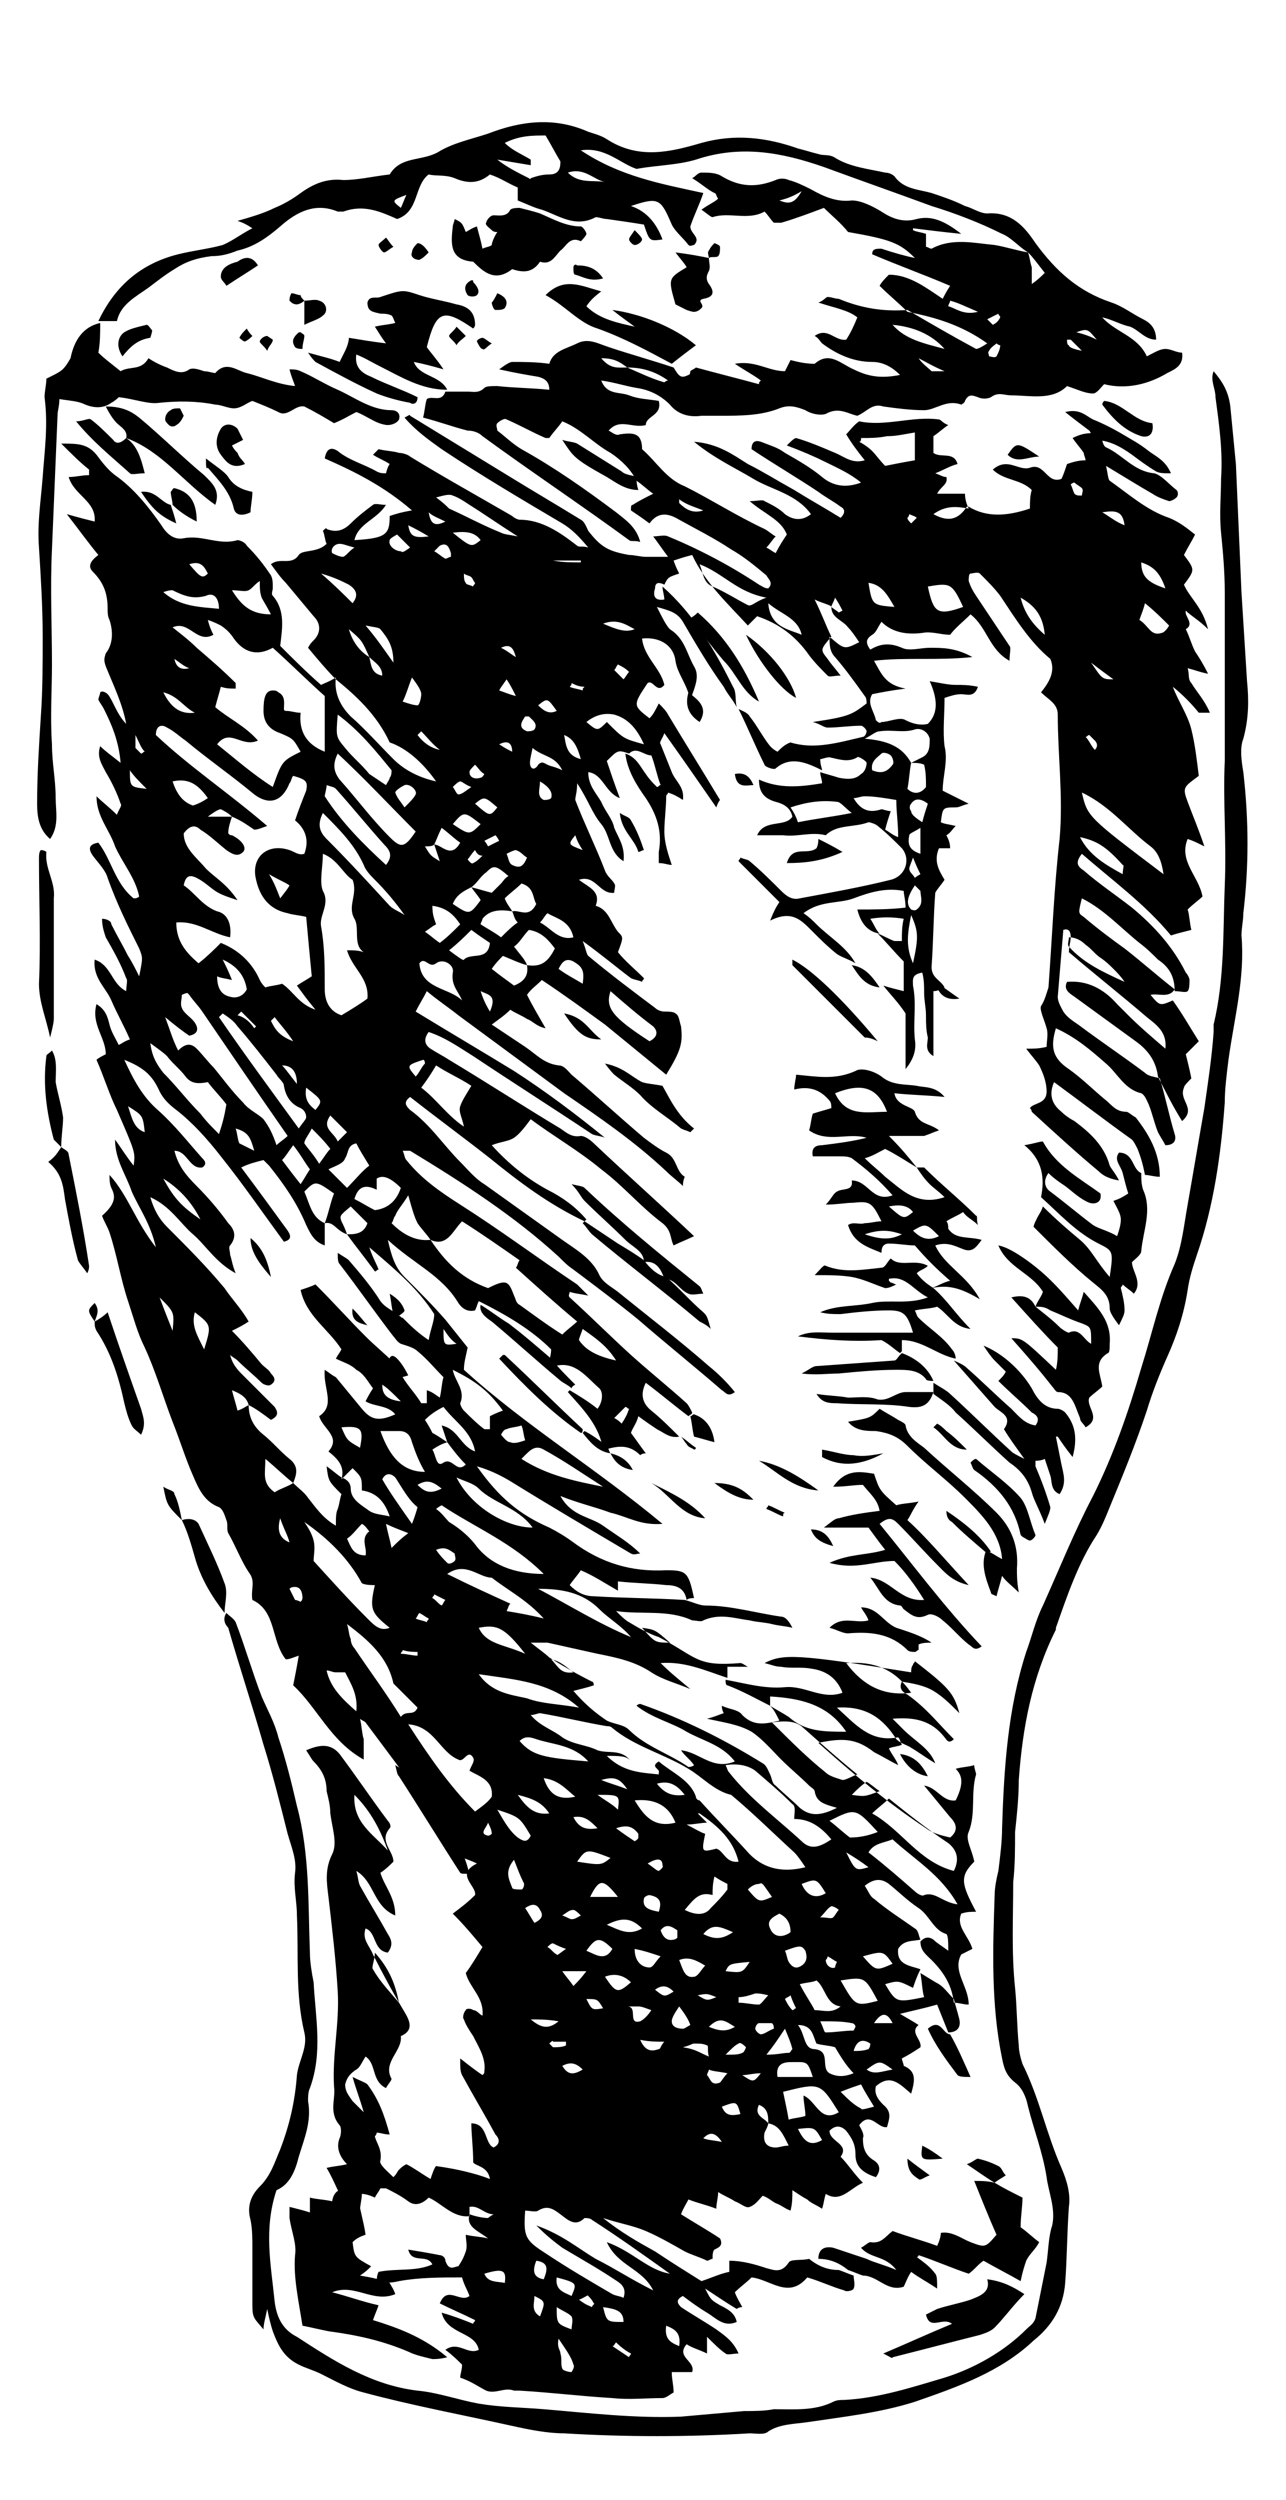 <?xml version="1.0" encoding="utf-8"?>
<!-- Generator: Adobe Illustrator 19.0.0, SVG Export Plug-In . SVG Version: 6.00 Build 0)  -->
<svg version="1.1" id="Warstwa_1" xmlns="http://www.w3.org/2000/svg" xmlns:xlink="http://www.w3.org/1999/xlink" x="0px" y="0px"
	 viewBox="0 0 69.3 134.7" style="enable-background:new 0 0 69.3 134.7;" xml:space="preserve">
<style type="text/css">
	.st0{fill-rule:evenodd;clip-rule:evenodd;}
</style>
<g>
	<path class="st0" d="M51.5,95.3c0.3-0.1,0.7-0.1,1-0.2c0,0.2,0.1,0.4,0.1,0.5c-0.3,1,0,2.1-0.4,3.1c-0.2,0.4,0.2,1,0.3,1.6
		c-0.8,0.8-0.7,1.2,0.1,2.7c-0.3,0-0.5,0-0.8,0.1c-0.3,0.7,0.4,1.2,0.6,1.9c-0.2,0.1-0.4,0.2-0.6,0.3c-0.5,0.9,0.4,1.7,0.4,2.7
		c-0.3,0-0.5-0.1-0.8-0.1c-0.1-0.9-0.5-1.6-1.2-2.3c-0.3-0.3-0.6-0.5-0.6-1c0.2-0.2,0.4-0.3,0.7-0.1c0.2,0.2,0.4,0.3,0.8,0.6
		c0-0.4,0-0.8-0.1-0.9c-0.7-0.2-0.9-1-1.5-1.4c-0.6-0.4-1.1-0.9-1.6-1.3c-0.4-0.3-0.8-0.3-1.3,0.1c0.2,0.3,0.3,0.6,0.5,0.7
		c0.7,0.6,1.5,1.1,2.2,1.6c0.2,0.1,0.2,0.4,0.3,0.6c-0.4,0.1-0.9,0-1.2,0.5c-0.1,0.9,0.7,0.9,1.2,1.1c-0.2,0.4-0.3,0.7-0.4,1
		c-0.8-0.4-0.8-0.4-1.5-0.2c0.6,1,0.6,1,2.1,0.7c-0.1-0.3-0.1-0.7-0.2-1.3c0.5,0.3,0.8,0.5,1,0.6c0.3,0.2,0.5,0.5,0.8,0.8
		c0.1,0.4,0.2,0.7,0.3,1.1c0.1,0.5-0.2,0.7-0.6,0.7l0,0c-0.2-0.5-0.4-1-0.6-1.5c-0.7,0.2-1.2,0.3-2,0.5c0.5,0.3,0.7,0.4,1,0.6
		c-0.5,0.4,0.2,0.8,0.1,1.2c-0.3,0.2-0.6,0.4-1,0.6c0,0.1,0.1,0.3,0.1,0.4c0.7,0.3,0.6,0.8,0.4,1.5c-0.6-0.5-1.1-1.1-1.9-0.4
		c-0.1,0.4,0.1,0.7,0.4,1c0.5,0.4,0.3,0.8,0.2,1.2c-0.5,0.1-0.9-0.9-1.5-0.1c0.1,0.2,0.3,0.5,0.2,0.7c0,0.5,0.1,0.9,0.6,1.2
		c0.3,0.2,0.4,0.5,0.1,0.9c-0.6-0.2-1.1-0.5-1.1-1.2c0-0.6-0.2-0.9-0.5-1.3c-0.3-0.3-0.6-0.3-0.9,0c0,0.6,1.1,0.7,0.6,1.4
		c0.4,0.4,0.7,0.9,1.2,1.4c-0.7,0.3-1.2,1.1-2,0.6c-0.1,0.3-0.1,0.5-0.2,0.8c-0.3-0.2-0.6-0.3-0.8-0.5c-0.2-0.1-0.5-0.3-0.8-0.5
		c0,0.4,0,0.7-0.1,1.1c-0.3-0.1-0.5-0.3-0.8-0.4c-0.2-0.1-0.4-0.3-0.7-0.4c-0.2,0.2-0.4,0.5-0.7,0.6c-0.2,0.1-0.5-0.2-0.8-0.3
		c-0.3-0.2-0.6-0.3-0.9-0.5c0,0.3-0.1,0.6-0.1,0.9c-0.5-0.2-1-0.3-1.5-0.5c-0.1,0.2-0.3,0.5-0.4,0.8c0.8,0.5,1.5,0.9,2.1,1.3
		c0.2,0.4-0.1,0.5-0.3,0.6c-0.1,0.1-0.1,0.3-0.1,0.5c-0.1,0-0.2,0.1-0.3,0.1c-0.4-0.2-0.8-0.3-1.2-0.5c-0.7-0.4-1.4-0.8-2.1-1.1
		c-0.7-0.3-1.4-0.4-2.3-0.7c1,0.8,1.9,1.3,2.8,1.8c0.9,0.6,1.7,1.1,2.5,1.6c0.6-0.2,1-0.4,1.5-0.5c0-0.1,0-0.3,0-0.6
		c0.7,0,1.4,0.2,2,0.4c0.4,0.1,0.8,0.3,1.2-0.3c0.1-0.2,0.7-0.1,1.1-0.2l0,0c0.5,0.4,1,0.6,1.6,0.6c0.3,0.1,0.5,0.2,0.8,0.3
		c0,0.2,0.1,0.5,0,0.7c0,0.1-0.4,0.2-0.5,0.1c-0.7-0.2-1.3-0.5-2-0.7c-1,1.2-2,0.1-3,0c-0.3,0.3-0.6,0.5-0.9,0.8
		c0.1,0.3,0.3,0.6,0.4,0.8c-0.2,0-0.3,0.1-0.3,0.1c-0.5-0.3-1.1-0.7-1.7-1.1c0.3,0.6,0.3,0.6,0.8,0.9c0.4,0.2,0.8,0.4,0.9,0.9
		c-0.7,0.3-1.1-0.2-1.6-0.5c-0.5-0.3-0.9-0.6-1.3-0.9c-0.4,0.2-0.3,0.4-0.1,0.6c0.6,0.4,1.3,0.8,1.9,1.2c0.4,0.3,0.9,0.6,1.2,1.3
		c-0.3,0-0.6,0.1-0.7,0c-0.3-0.2-0.6-0.5-1-0.9c0,0.4,0,0.6,0,0.9c-0.4-0.2-0.8-0.3-1.1-0.5c-0.6,0.7,0.5,0.9,0.3,1.5
		c-0.3,0-0.6,0-1.1,0c0,0.4,0.1,0.7,0.1,1.1c-0.2,0.1-0.4,0.3-0.6,0.3c-0.9,0-1.8,0.1-2.7,0c-1.7-0.1-3.3-0.3-5-0.4
		c-0.1,0-0.2,0-0.3,0c-0.5-0.2-1,0.2-1.5,0c-0.4-0.2-0.8-0.5-1.4-0.7c0-0.2,0.1-0.4,0.1-0.7c-0.2-0.2-0.5-0.5-0.9-0.8
		c0.7-0.5,1.2,0.3,1.8,0c-0.2-1-1.7-0.8-2-2c0.7,0.2,1.2,0.4,1.7,0.6c0-0.1,0.1-0.1,0.1-0.2c-0.6-0.3-1.3-0.6-1.9-0.9
		c0.4-1,1.1,0,1.6-0.4c-0.1-0.3-0.3-0.6-0.4-1c-1.2,0-2.3,0-3.4,0.2c-0.4,0.1-0.8,0.1-1.2,0.1l0,0c0-0.2,0-0.4,0.1-0.6
		c1-0.2,2,0,2.9-0.4c-0.3-0.6-1.1,0-1.3-0.8c0.6,0.1,1.2,0.2,1.7,0.3c0.1,0,0.3,0.1,0.3,0.3c0.2,0.6,0.5,0.3,0.7,0.3
		c0.2-0.3,0.3-0.5,0.4-0.8c0.1-0.3,0-0.6,0-0.9c0.4,0.1,0.8,0.1,1.2,0.2c-0.5-0.4-1.2-0.6-1-1.3c0.3,0.1,0.7,0.2,1,0.2
		c0,0,0.1-0.1,0.3-0.2c-0.5,0-0.8-0.5-1.3-0.4c0,0.2,0,0.3,0,0.5c-0.9,0.1-1.5-0.7-2.2-1c-0.3,0.3-0.7,0.5-1.1,0.2
		c-0.4-0.3-0.8-0.5-1.2-0.7c-0.1,0-0.2,0-0.3,0c-0.1,0.2-0.2,0.3-0.3,0.5c-0.2-0.1-0.5-0.2-0.7-0.2c0,0.3-0.1,0.6-0.1,0.9
		c-0.1,0-0.2,0.1-0.2,0c-0.2-0.1-0.4-0.2-0.6-0.4c-0.1-0.2-0.2-0.3-0.3-0.5c-0.2-0.4-0.4-0.9-0.7-1.4c0.4-0.1,0.7-0.1,1.1-0.2
		c-0.4-0.4-0.6-0.9-0.4-1.4c0.1-0.2,0.1-0.6,0-0.7c-0.6-0.7-0.2-1.4-0.3-2.1c-0.1-1.7,0.3-3.4,0.2-5.1c-0.1-1.7-0.3-3.4-0.5-5.1
		c-0.1-0.8-0.2-1.5,0.2-2.3c0.3-0.6,0-1.4-0.1-2.2c0-0.4-0.1-0.8-0.2-1.2c0-0.6-0.2-1.1-0.7-1.6c-0.1-0.1-0.2-0.3-0.4-0.6
		c0.7-0.3,1.3-0.4,1.8,0.2c0.9,1.2,1.7,2.4,2.6,3.6c0.1,0.1,0.2,0.3,0.1,0.4c-0.6,0.7,0.2,1.2,0.2,1.8c-0.2,0.2-0.4,0.4-0.7,0.6
		c0.2,0.7,0.8,1.3,0.8,2.3c-1.2-0.5-1.1-1.8-2.1-2.4c0.1,0.3,0.1,0.6,0.2,0.8c0.5,0.9,1,1.7,1.5,2.6c0.2,0.3,0.3,0.6,0,1
		c-0.8-0.1-0.6-1.1-1.2-1.3c-0.2,0.6,0.2,0.9,0.4,1.4c0.5,1,1.1,2.1,1.7,3.1c0.3,0.5,0.5,1-0.2,1.3c0.1,0.8-1,1.4-0.5,2.3
		c0,0.1-0.2,0.3-0.3,0.5c-0.8-0.4-0.5-1.3-1.1-1.7c-0.2,0.3-0.3,0.6-0.5,0.7c-0.3,0.2-0.5,0.4-0.6,0.8c0,0.4,0.2,0.6,0.4,0.9
		c0.1,0.1,0.3,0.3,0.6,0.6c-0.2-0.7-0.4-1.2-0.6-1.9c0.4,0.2,0.7,0.3,0.8,0.4c0.6,0.8,0.9,1.6,1.2,2.7c-0.3,0-0.5-0.1-0.7-0.1
		c0,0.1-0.1,0.2-0.1,0.2c0.1,0.4,0.4,0.7,0.3,1.3c-0.1,0.2,0.4,0.6,0.7,0.9c0.2-0.2,0.2-0.3,0.3-0.4c0.1-0.1,0.2-0.2,0.4-0.3
		c0.4,0.2,0.8,0.5,1.3,0.8c0.1-0.3,0.2-0.6,0.3-0.7c0.7,0.1,1.2,0.2,1.6,0.3c0.4,0.1,0.8,0.2,1.3,0.4c-0.1-0.7-0.8-0.7-0.9-0.9
		c0-0.8-0.1-1.5-0.1-2.1c0.9,0,0.7,1.1,1.2,1.3c0.4-0.2,0.3-0.5,0.1-0.7c-0.6-1.1-1.2-2.1-1.8-3.2c-0.1-0.2-0.1-0.4-0.1-0.9
		c0.5,0.4,0.9,0.7,1.2,0.9c0.1-0.1,0.1-0.1,0.1-0.2c0.1-0.7-0.3-1.3-0.6-1.9c-0.2-0.3-0.4-0.6-0.5-0.9c-0.1-0.1,0-0.4,0.1-0.5
		c0-0.1,0.3-0.1,0.4,0c0.2,0,0.3,0.2,0.5,0.3c0.1-1-0.7-1.5-0.9-2.3c0.3-0.4,0.6-0.9,0.9-1.4c-0.5-0.6-1-1.2-1.6-1.8
		c0.4-0.3,0.8-0.6,1.2-1c0.1-0.5-1.1-1.1,0.1-1.7c-0.4-0.2-0.8-0.3-1.2-0.5c0-0.2,0.1-0.4,0-0.6c-0.1-0.2-0.2-0.4-0.4-0.6
		c-1.5-2-2.9-3.9-4.4-5.9c-0.1-0.1-0.2-0.1-0.3-0.2c0.1,0.4,0.1,0.8,0.2,1.1c0,0.3,0,0.6,0,1.1c-1.8-1-2.5-2.8-3.8-4
		c0.1-0.5,0.2-1,0.3-1.6c-0.3,0.1-0.5,0.2-0.7,0.2c-0.8-1-0.5-2.6-1.8-3.2c-0.1-0.6,0.2-1-0.2-1.5c-0.4-0.6-0.7-1.4-1.1-2.1
		c-0.1-0.2,0-0.5-0.1-0.7c-0.1-0.3-0.2-0.6-0.4-0.7c-0.8-0.3-1.1-1-1.4-1.7c-0.4-0.9-0.7-1.9-1.1-2.9c-0.5-1.3-0.9-2.7-1.5-4
		c-0.4-0.8-0.6-1.6-0.9-2.5c-0.4-1.2-0.6-2.5-1-3.7c-0.1-0.3-0.3-0.6-0.4-0.9C6.3,64.8,6.2,64.4,6,64c-0.1-0.2-0.1-0.5-0.1-0.7
		c1,1.1,1.4,2.5,2.5,3.9c-0.3-1.3-0.9-2.1-1.3-3c-0.3-0.9-0.9-1.7-0.9-2.8c0.3,0.4,0.6,0.9,1,1.4c0.1-0.7,0.1-0.7-0.9-3
		C5.9,59,5.6,58,5.2,57.1c0.1-0.1,0.3-0.2,0.5-0.3c0-0.9-0.8-1.6-0.5-2.7c0.5,0.3,0.6,0.7,0.7,1.1c0.1,0.4,0.3,0.7,0.5,1.1
		C6.6,56.2,6.7,56.1,7,56c-0.3-0.7-0.7-1.4-1-2.1c-0.3-0.7-1-1.2-0.9-2.2C6,52,6,53,6.8,53.4c0-0.3,0.1-0.6,0-0.7
		c-0.3-0.8-0.7-1.5-1.1-2.2c-0.1-0.3-0.2-0.6-0.2-1C5.7,49.5,6,49.6,6,49.8c0.3,0.6,0.6,1.1,0.9,1.7c0.2,0.3,0.4,0.7,0.6,1.1
		c0.2-1,0.2-1,0-1.5c-0.6-1.2-1.2-2.4-1.7-3.8c-0.1-0.4-0.5-0.8-0.8-1.2c-0.2-0.3-0.3-0.6,0.3-0.7c0.7,0.9,0.9,2.2,1.9,3
		c0.1,0,0.2,0,0.3-0.1c-0.2-1-0.9-1.8-1.3-2.7c-0.3-0.9-1-1.6-1-2.7c0.3,0.3,0.7,0.6,1.1,1c0.1-0.3,0.3-0.5,0.2-0.6
		c-0.2-0.6-0.5-1.2-0.8-1.7c-0.2-0.4-0.5-0.8-0.3-1.4c0.3,0.3,0.6,0.5,1.1,0.9C6.4,39.9,6,39,5.6,38.2c-0.1-0.2-0.2-0.3-0.3-0.5
		c0-0.1,0.1-0.3,0.1-0.4c0.1-0.1,0.3,0,0.4,0.1c0.1,0.1,0.2,0.3,0.3,0.5c0.2,0.4,0.4,0.8,0.7,1.1c-0.2-1.1-0.7-2.1-1.1-3.1
		c-0.1-0.3-0.1-0.4,0-0.7c0.4-0.5,0.4-1.2,0.2-1.8c-0.1-0.2-0.1-0.4-0.1-0.6c0-0.8-0.2-1.4-0.8-2c-0.3-0.3-0.1-0.6,0.3-0.9
		c-0.5-0.6-1-1.3-1.7-2.2c0.7,0.2,1.1,0.3,1.5,0.4c0.1-1.1-1.1-1.4-1.4-2.4c0.4,0,0.7-0.1,1.1-0.1c0-0.1,0-0.3,0-0.3
		c-0.5-0.4-0.9-0.8-1.5-1.4c0.9,0,1.4,0,1.9,0.6c0.3,0.4,0.6,0.8,1,1.1c1,0.7,1.8,1.7,2.5,2.7C9,28.8,9.4,29.1,9.9,29
		c1-0.2,1.9,0.4,2.9,0.1c0.1,0,0.4,0.1,0.5,0.3c0.5,0.5,0.9,1,1.3,1.6c0.1,0.2,0.1,0.4,0.1,0.7c0,0.1-0.1,0.3,0,0.4
		c0.7,0.8,0.5,1.8,0.4,2.7c0.7,0.7,1.4,1.4,2.2,2.1c0.2-0.1,0.5-0.2,0.8-0.4c-0.1,0.8,0.2,1.5,0.8,2.1c0.8,0.7,1.5,1.5,2.3,2.3
		c0.6,0.6,1.4,1,2.3,1.2c-0.7-1-1.6-1.8-2.5-2.1c-0.7-1.5-1.8-2.5-2.9-3.4c-0.5-0.5-1-1.1-1.5-1.7c0.1-0.2,0.2-0.3,0.3-0.4
		c0.4-0.4,0.4-0.9,0-1.3c-0.5-0.6-1-1.2-1.5-1.8c-0.3-0.3-0.5-0.6-0.8-1c0.5-0.4,1.1,0.1,1.5-0.5c0.2-0.3,1-0.1,1.5-0.6
		c-0.1-0.2-0.1-0.5-0.2-0.7c0.1-0.1,0.2-0.2,0.2-0.1c0.5,0.2,0.9,0.1,1.3-0.3c0.4-0.4,0.8-0.7,1.2-1c0.1-0.1,0.4,0,0.7,0
		c-0.5,0.8-1.5,1-1.7,1.9c1.7-0.1,1.9-0.3,1.9-1.3c0.3-0.1,0.6-0.2,1.2-0.3c-1.5-1.3-3.1-2.1-4.7-2.8c0.1-0.6,0.4-0.6,0.7-0.4
		c0.6,0.5,1.4,0.7,2.1,1.1c0.2,0.1,0.3,0.1,0.5,0.1C20.9,25.1,21,25,21,25c-0.3-0.2-0.6-0.3-0.9-0.5c0.2-0.2,0.3-0.3,0.3-0.3
		c0.4,0.1,0.8,0.1,1.1,0.2c0.2,0,0.5,0.1,0.6,0.2c1.8,1.1,3.6,2.1,5.5,3.2c0.1,0.1,0.3,0.2,0.4,0.2c1.2,0,2.2,0.7,3.1,1.4
		c0.1,0.1,0.3,0,0.6,0.1c-0.5-0.6-0.9-1-1.4-1.3c-2.2-1.3-4.4-2.6-6.5-4c-0.7-0.5-1.4-1-2-1.7c0.2-0.1,0.3-0.2,0.3-0.1
		c1.8,1.1,3.6,2.2,5.4,3.3c1.3,0.8,2.5,1.5,3.8,2.3c0.2,0.1,0.3,0.4,0.4,0.6c0.7,0.9,1.1,1.1,2.2,1.3c0.3,0,0.6,0.1,0.9,0.1
		c0.3,0,0.7,0,1.2,0c-0.3-0.4-0.5-0.7-0.8-1.1c0.3,0,0.6-0.1,0.8,0c1.7,0.7,3.4,1.6,4.9,2.6c0.2,0.1,0.3,0.2,0.5,0.2
		c0.3-0.3,0-0.5-0.1-0.7c-0.6-0.5-1.2-1-1.9-1.4c-0.9-0.6-1.9-1.1-2.8-1.6c-0.5-0.3-1.1-0.5-1.6,0.2c-0.4-0.3-0.7-0.5-1-0.7
		c0-0.2,0-0.3,0.1-0.3c0.3-0.2,0.7-0.4,1.1-0.6c-0.3-0.2-0.6-0.5-0.9-0.7l0,0c-0.3-0.6-0.8-1.1-1.4-1.5c-0.9-0.5-1.6-1.3-2.6-1.7
		c-0.2,0.3-0.5,0.6-0.7,0.9c0,0-0.1,0-0.2,0c-0.7-0.3-1.4-0.7-2.1-1c-0.1-0.1-0.4,0.1-0.5,0.2c-0.1,0.1,0,0.3,0,0.4
		c0.4,0.3,0.8,0.7,1.3,1c1.8,1,3.5,2.2,5.1,3.4c0.5,0.4,1.1,0.8,1.3,1.6c-0.3-0.1-0.5,0-0.6-0.1c-2.6-1.9-5.3-3.7-7.9-5.6
		c-0.2-0.2-0.5-0.3-0.8-0.3c-0.8-0.2-1.6-0.5-2.4-0.7c0.1-0.4,0.1-0.7,0.2-1c0.3-0.2,0.8,0.2,1-0.4l0,0c0.4,0,0.8,0,1.2,0
		c0.3,0,0.6,0.1,0.9-0.2c0.1-0.1,0.4-0.1,0.7-0.1c0.9,0.1,1.8,0.1,2.8,0.2c0-0.4-0.2-0.6-0.6-0.7c-0.6-0.1-1.2-0.2-2.1-0.4
		c0.4-0.3,0.6-0.4,0.7-0.4c0.6,0,1.3,0,2,0.1c0.2-0.7,0.9-0.8,1.5-1.1c0.6-0.3,1.1,0,1.7,0.2c1.2,0.4,2.3,0.7,3.5,1.1l0,0
		c0.3,0.5,0.4,0.6,0.8,0.4c0.1,0,0.1-0.2,0.1-0.2c0.1-0.1,0.2-0.1,0.3-0.2c1.1,0.3,2.3,0.6,3.4,0.9c0-0.1,0-0.1,0.1-0.2
		c-0.4-0.3-0.8-0.5-1.4-0.9c1.1-0.2,1.8,0.4,2.7,0.4c0.1-0.2,0.2-0.4,0.3-0.6c0.4,0.1,0.8,0.2,1.3,0.2c0.8-0.7,1.4,0,2.1,0.3
		c0.8,0.4,1.5,0.5,2.5,0.3c-0.5-0.5-1-0.7-1.5-0.7c-1,0-1.9-0.4-2.7-1c-0.1-0.1-0.2-0.3-0.4-0.4c0.7-0.5,1.1,0.3,1.7,0.2
		c0.2-0.3,0.4-0.7,0.6-1.2c-0.5-0.4-1.2-0.5-2.1-0.8c0.3-0.1,0.4-0.3,0.5-0.3c0.2,0,0.4,0.1,0.6,0.1c1.2,0.5,2.4,0.7,3.7,0.6
		c1.2,0.7,2.4,1.4,3.7,2.1c0.1,0,0.3-0.1,0.6-0.3c-1.4-1-2.8-1.4-4.3-1.7c-0.5-0.5-1-0.9-1.5-1.4c0.1-0.2,0.3-0.4,0.5-0.6
		c1.1,0,2,0.7,2.9,1.3c0.1-0.2,0.2-0.4,0.4-0.7c-1.4-0.6-2.8-1.1-4.2-1.7c0-0.3,0.2-0.3,0.5-0.3c0.6,0.2,1.3,0.4,1.8,0.5
		c-0.8-0.8-1.3-1-3.6-1.4c-0.4-0.5-0.9-0.9-1.3-1.3c-0.8,0.3-1.6,0.6-2.3,0.8c-0.1,0-0.3,0-0.4,0c-0.2-0.2-0.3-0.4-0.5-0.6
		c-0.9,0.5-1.9,0-2.8,0.3c-0.1,0-0.3-0.2-0.6-0.4c0.4-0.3,0.7-0.4,0.9-0.6c-0.1-0.1-0.1-0.3-0.2-0.3c-0.4-0.2-0.7-0.5-1.2-0.8
		c0.2-0.1,0.3-0.3,0.5-0.3c0.4,0,0.8,0,1.1,0.2c1,0.6,1.9,0.6,2.9,0.2c0.2-0.1,0.5-0.1,0.7,0c0.4,0.1,0.8,0.3,1.2,0.5
		c0.7,0.4,1.4,0.7,2.2,0.6c0.5,0,1.1,0.3,1.6,0.6c0.6,0.4,1.2,0.6,1.9,0.4c0.8-0.2,1.5,0.1,2.4,0.8c-1-0.1-1.8-0.2-2.6-0.3
		c0,0,0,0.1,0,0.1c0.2,0.1,0.4,0.1,0.7,0.2c0,0.2,0,0.4,0,0.7c0.1,0,0.2,0.1,0.3,0.1c1.1-0.6,2.3-0.3,3.4-0.2
		c0.6,0.1,1.2,0.3,1.8,0.4c0.1,0.3,0.1,0.5,0.2,0.8c0,0.2,0,0.5,0,0.9c0.3-0.2,0.5-0.4,0.7-0.6c-0.4-0.5-0.6-0.8-0.9-1.1
		c-0.5-0.3-0.9-0.8-1.4-1c-1.2-0.6-2.5-1.1-3.8-1.5c-1.9-0.7-3.9-1.4-5.8-2.1c-2.3-0.8-4.5-1.2-6.9-0.4c-1,0.3-2.1,0.3-3.2,0.5
		c-0.9-0.3-1.7-1.2-3-1c2.1,1.4,4.3,1.8,6.6,2.3c-0.2,0.6-0.5,1.2-0.7,1.8c0,0.4,0.6,0.6,0.2,1c-0.1,0-0.2,0.1-0.3,0
		c-0.3-0.4-0.7-0.7-0.9-1.1c-0.6-1.4-0.7-1.5-2.2-1c0.9,0.3,1.4,1,1.7,1.8C35,13,35,13,34.7,12.1c-0.6-0.1-1.3-0.2-2-0.3
		c-0.2,0-0.4-0.1-0.6-0.1c-1.1,0.6-2-0.1-2.9-0.4c-0.4-0.1-0.8-0.3-1.3-0.5c0-0.2,0-0.5,0-0.7c-0.5-0.2-0.9-0.5-1.5-0.7
		c-0.6,0.5-1.2,0.5-1.9,0.2c-0.5-0.2-1-0.1-1.4-0.2c-0.8,0.6-0.5,2-1.7,2.4c-0.9-0.4-1.8-0.8-2.9-0.4c-0.1,0-0.2,0-0.3,0
		c-1.2-0.5-2.2,0-3.1,0.8c-0.7,0.6-1.4,1.1-2.3,1.3c-0.5,0.2-0.9,0.3-1.4,0.3c-0.8,0.1-1.4,0.3-2,0.7c-0.5,0.3-1,0.7-1.4,1
		c-0.7,0.5-1.5,0.9-1.7,1.8c-0.4,0-0.7,0-1,0l0,0c0.9-1.9,2.3-3.1,4.3-3.6c0.8-0.2,1.7-0.3,2.4-0.5c0.5-0.2,1-0.6,1.6-0.9
		c-0.3-0.2-0.5-0.3-0.8-0.4c0.7-0.2,1.4-0.4,2-0.7c0.5-0.2,1-0.5,1.4-0.8c0.7-0.5,1.4-0.8,2.3-0.7c0.8,0,1.6-0.2,2.5-0.3
		c0.6-1,1.7-0.7,2.6-1.2c0.8-0.5,1.8-0.7,2.7-1c1.8-0.7,3.6-0.9,5.4-0.1c0.3,0.1,0.7,0.2,1,0.4c1.7,1.1,3.4,0.7,5.1,0.2
		c1.8-0.5,3.5-0.3,5.2,0.3c0.4,0.1,0.7,0.2,1.1,0.3c0.3,0.1,0.6,0,0.9,0.2c0.8,0.5,1.8,0.6,2.7,0.8c0.2,0,0.4,0.1,0.5,0.2
		c0.5,0.7,1.3,0.7,2,0.9c0.6,0.2,1.2,0.4,1.8,0.7c0.4,0.1,0.8,0.4,1.2,0.4c1.3-0.1,2,0.7,2.6,1.6c1.1,1.5,2.3,2.6,4.1,3.2
		c0.6,0.2,1.1,0.6,1.7,0.9c0.4,0.2,0.7,0.5,0.7,1.1c-0.6,0-0.9-0.5-1.4-0.7c-0.5-0.1-1-0.4-1.5-0.5c0.7,0.8,1.9,1,2.4,2.1
		c0.4-0.2,0.7-0.4,1-0.4c0.3,0,0.6,0.2,0.9,0.2c0.1,0.7-0.4,0.9-0.8,1.1c-1,0.6-2.2,0.9-3.4,0.6c-0.2,0.2-0.4,0.5-0.6,0.5
		c-0.4,0-0.8-0.2-1.4-0.4c-0.8,0.8-2,0.5-3,0.5c-0.4,0-0.7-0.2-1.1,0.1c-0.2,0.1-0.5,0.1-0.7,0c-0.3-0.1-0.5-0.2-0.7,0.2
		c0,0.1-0.2,0.2-0.2,0.2c-0.8-0.3-1.4,0.3-2,0.3c-0.7,0-1.5-0.1-2.2-0.2c-0.6-0.2-0.9,0.3-1.4,0.5c-0.5-0.1-1-0.5-1.7-0.1
		c-0.3,0.1-0.8,0-1.1-0.2c-0.5-0.2-0.9-0.3-1.4-0.1c-1,0.4-2.1,0.4-3.2,0.4c-0.3,0-0.7,0-1,0c-0.7,0.1-1.3-0.1-1.7-0.6
		c-0.5-0.5-1.1-0.8-1.8-0.9c-0.6-0.1-1.2-0.3-1.9-0.4c0.3,0.8,1,0.6,1.5,0.8c0.5,0.2,1,0.2,1.6,0.3c0.2,0.8-0.7,0.8-0.7,1.3
		c-0.7,0.2-1.4-0.4-2,0.3c0.2,0.1,0.4,0.3,0.6,0.2c0.7-0.1,1.2-0.1,1.2,0.8c0.8,0.7,1.3,1.6,2.3,2c1.4,0.7,2.8,1.6,4.3,2.3
		c0.2,0.1,0.4,0.3,0.6,0.4c-0.2,0.2-0.3,0.4-0.5,0.6c0.2,0.1,0.3,0.2,0.5,0.3c0.2-0.4,0.4-0.7,0.6-1c-0.3-0.8-1.2-1.1-2-1.8
		c0.4,0,0.7-0.1,0.8,0c0.4,0.2,0.8,0.4,1.1,0.7c0.4,0.3,0.9,0.4,1.4,0c-0.8-1.1-2.1-1.3-3.1-1.9c-1-0.6-2.1-1.1-3.2-2
		c1.3,0.1,2.1,0.7,2.9,1.2c0.8,0.4,1.6,0.9,2.5,1.4c0.8,0.5,1.7,1,2.5,1.5c0.3-0.3,0.2-0.5,0-0.6c-0.4-0.3-0.8-0.5-1.2-0.8
		c-1.2-0.8-2.4-1.5-3.6-2.3c0-0.4,0.2-0.5,0.5-0.4c0.5,0.2,0.9,0.3,1.3,0.6c0.7,0.4,1.4,0.8,2,1.3c0.6,0.5,1.3,0.6,2.1,0.3
		c-0.6-0.5-1.3-0.8-1.9-1.1c-0.6-0.3-1.3-0.6-2.1-0.9c0.2-0.2,0.4-0.4,0.5-0.4c0.7,0.2,1.4,0.5,2.1,0.8c0.5,0.2,0.9,0.6,1.6,0.4
		c-0.4-0.5-0.7-0.9-1-1.4c0.2-0.2,0.4-0.5,0.7-0.7c1.4,0.3,2.9-0.3,4.3-0.1c0.1,0,0.2,0.2,0.5,0.3c-0.3,0.2-0.5,0.4-0.8,0.6
		c0,0.3,0,0.6,0,0.9c0.4,0.3,1.1-0.1,1.3,0.6c-0.4,0.1-0.7,0.3-1.2,0.5c0.3,0.1,0.4,0.2,0.6,0.2c0.1,0.4-0.3,0.5-0.5,0.9
		c0.5,0,1,0,1.5,0c0,0.3,0.1,0.6,0.2,0.8c-0.6-0.1-1.2-0.2-1.9,0.3c0.9,0.5,1.4,0.2,1.8-0.4c0,0,0.1,0,0.1,0c1,0.6,2.1,0.5,3.3,0.1
		c0-0.3,0-0.7,0.1-1c-0.6-0.6-1.5-0.5-2.1-1.1c0.8-0.7,1.4,0.1,2-0.1c0.8-0.3,0.9,0.9,1.7,0.6c0.1-0.2,0.2-0.5,0.3-0.8
		c0.3-0.1,0.6-0.2,1-0.2c0-0.1-0.1-0.3-0.1-0.4c-0.2-0.3-0.4-0.5-0.6-0.8c0.6-0.3,1-0.3,1.5-0.2l0,0c0.1,0.2,0.1,0.6,0.3,0.7
		c0.9,0.4,1.5,1.3,2.6,1.4c0.4,0.1,0.8,0.6,1.2,0.9c0.1,0.1,0.1,0.3,0,0.4c-0.1,0.1-0.3,0.2-0.4,0.2c-0.3-0.1-0.6-0.2-0.9-0.4
		c-0.7-0.4-1.5-0.9-2.5-1.5c0.1,0.4,0.1,0.7,0.2,0.8c1,0.7,2,1.6,3.2,2c0.5,0.2,0.9,0.5,1.4,0.9c-0.2,0.4-0.4,0.7-0.6,1.1
		c0.6,0.8,0.6,0.8,0,1.6c0.3,0.7,1,1.2,1.3,2.4c-0.5-0.5-0.9-0.7-1.2-1c-0.1,0.3,0.5,0.7,0,1c0.2,0.4,0.3,0.8,0.5,1.2
		c0.2,0.3,0.4,0.6,0.7,1.2c-0.5-0.1-0.7-0.2-1.1-0.3c0.1,0.3,0,0.6,0.2,0.8c0.3,0.5,0.7,0.9,1,1.6c-0.3,0-0.5,0-0.6,0
		c-0.4-0.5-0.9-1-1.4-1.4c0.3,0.8,0.8,1.5,1,2.3c0.2,0.8,0.3,1.7,0.4,2.5c-0.8,0.6-0.9,0.6-0.6,1.4c0.3,0.8,0.6,1.5,0.9,2.4
		c-0.4-0.2-0.6-0.3-0.9-0.4c-0.5,1.2,0.6,2,0.8,3.1c-0.2,0.2-0.5,0.4-0.8,0.7c0.1,0.3,0.1,0.7,0.2,1.1c-0.4,0.1-0.8,0.2-1.1,0.3
		c-1.4-1.7-3.2-3-4.8-4.4c-0.4,0.5-0.2,0.7,0.1,0.9c0.8,0.7,1.7,1.3,2.6,2c1.2,1,2.2,2.1,2.9,3.5c0.1,0.1,0.2,0.3,0.2,0.4
		c0,0.2,0,0.5-0.1,0.6c-0.1,0.1-0.4,0-0.7,0c0-0.8-0.3-1.3-0.9-1.7c-0.3-0.3-0.6-0.6-1-0.9c-1-0.8-1.9-1.8-3.1-2.4
		c-0.2,0.8-0.2,0.8,0.1,1c0.7,0.6,1.5,1.2,2.2,1.7c0.9,0.7,1.8,1.5,2.7,2.2c-0.3,0.5-0.9,0.2-1.3,0.3c0.5,0.6,0.5,0.6,1.2,0.3
		c0.5,0.7,0.9,1.4,1.4,2.2c-0.3,0.3-0.5,0.5-0.7,0.7c0.1,0.4,0.2,0.8,0.3,1.3c-0.2,0.2-0.4,0.4-0.4,0.5c-0.3,0.7,0.7,1.1-0.1,1.8
		c-0.5-0.8-0.9-1.6-1.3-2.4c-0.1-0.8-0.5-1.4-1.2-1.9c-1.1-0.8-2.2-1.6-3.3-2.4c-0.3-0.2-0.6-0.4-0.4-0.8c1.1-0.1,2,0.4,2.7,1.2
		c0.2,0.2,0.4,0.4,0.6,0.6c0.6,0.6,1.3,1.2,2,1.8c0.1-0.9-0.5-1.3-1-1.7c-1.4-1.2-2.8-2.3-4.2-3.5c0-0.3,0.1-0.6,0.1-0.8
		c0-0.3-0.1-0.5-0.4-0.4c-0.1,1.2-0.2,2.4-0.3,3.6c0,0.3,0.2,0.6,0.3,0.8c0.2,0.3,0.5,0.5,0.8,0.7c1.2,0.9,2.4,1.7,3.6,2.6
		c0.2,0.2,0.5,0.2,0.8,0.3c0.3,1,0.5,2,0.8,3c0.1,0.3,0,0.6-0.5,0.6c-0.1-0.2-0.3-0.5-0.4-0.7c-0.2-0.5-0.3-1-0.5-1.5
		c-0.1-0.2-0.2-0.5-0.4-0.6c-0.9-0.2-1.3-1.1-1.9-1.6c-0.8-0.7-1.6-1.4-2.7-1.9c-0.3,1-0.2,1.6,0.7,2.2c0.7,0.5,1.3,1.1,1.9,1.6
		c0.4,0.3,0.6,0.7,1.2,0.7c0.1,0,0.3,0.2,0.5,0.3c0.7,0.9,1.3,1.9,1.3,3.2c-0.3,0-0.6-0.1-0.8-0.1l0,0c-0.1-0.5-0.2-0.9-0.4-1.4
		c-0.1-0.2-0.2-0.4-0.3-0.5c-1.4-1-2.7-2-4.2-3.1c-0.3,0.7-0.1,1.2,0.4,1.6c0.2,0.2,0.5,0.4,0.7,0.5c0.8,0.6,1.6,1.3,1.9,2.4
		c0.1,0.2,0.3,0.4,0.5,0.8c-0.6-0.1-0.9-0.3-1.1-0.5c-1.2-1-2.4-2.1-3.6-3.2c0,0,0-0.1-0.1-0.2c0.2-0.3,0.9-0.2,0.9-0.9
		c0-0.5-0.2-1-0.4-1.4c-0.2-0.3-0.4-0.5-0.7-0.9c0.4,0,0.7,0,1.1-0.1c0-0.3,0.1-0.7,0-1c-0.1-0.4-0.4-1-0.3-1.2
		c0.2-0.3,0.3-0.7,0.4-1c0.2-2.7,0.3-5.4,0.6-8c0.2-2.3-0.1-4.5-0.1-6.7c0-0.6-0.5-0.8-0.9-1.2c0.4-0.5,0.8-1.1,0.5-1.8
		c-1.1-0.9-1.9-2.2-2.7-3.4c-0.3-0.4-0.7-0.8-1.1-1.2c-0.1-0.1-0.4,0-0.5,0c-0.1,0-0.1,0.3-0.1,0.4c0.1,0.3,0.2,0.5,0.4,0.8
		c0.6,0.9,1.2,1.8,1.8,2.7c0.1,0.1,0,0.4,0,0.8c-1.1-0.6-1.2-1.8-2.1-2.5c-0.4,0.4-0.8,0.7-1.1,1.1c-0.5,0-1-0.2-1.5-0.1
		c-0.8,0.1-1.6,0-2.2-0.6c-0.2,0.3-0.3,0.6-0.5,0.7c-0.3,0.2-0.4,0.4-0.1,0.8c0.5-0.3,1-0.4,1.7-0.1c0.4,0.2,1,0,1.5,0
		c0.7,0,1.4,0,2.3,0.5c-1.9,0.2-3.6,0-5.3,0.2c0.4,0.7,0.6,1.3,1.7,1.5c-0.8,0.1-1.3,0.2-1.8,0.3c-0.3,0.5,0.1,0.9,0.2,1.4
		c0.1,0.1,0.2,0.2,0.3,0.1c0.4,0,1-0.3,1.3-0.1c0.4,0.2,0.8,0.3,1.2,0.2c0.6-0.6,0.5-1.4,0.1-2.3c0.6,0.1,1,0.2,1.4,0.2
		c0.4,0,0.7,0,1.2,0.1c-0.2,0.6-0.6,0.4-0.9,0.4c-0.3,0-0.6,0.1-0.9,0.2c0,0.9-0.1,1.8,0,2.6c0.2,0.8-0.1,1.6-0.1,2.4
		c0.4,0.2,0.8,0.4,1.4,0.7c-0.4,0.1-0.5,0.2-0.7,0.2c-0.7,0-0.7,0-0.8,0.8c0.2,0.1,0.4,0.1,0.8,0.2c-0.2,0.2-0.3,0.4-0.5,0.5
		c0.1,0.2,0.2,0.4,0.2,0.7c-0.2,0-0.4,0-0.6,0c-0.3,0.7,0,1.2,0.3,1.7c-0.2,0.3-0.4,0.5-0.5,0.7c-0.1,1.3-0.1,2.6-0.2,4
		c0,0.6,0.5,0.7,0.7,1.1c0,0-0.1,0.1-0.1,0.1c-0.1,0-0.3,0.1-0.5,0.1c0,1.2,0,2.3,0,3.5c-0.5-0.3-0.3-0.7-0.3-1
		c-0.1-0.4-0.1-0.8-0.1-1.2c0-0.4-0.1-0.8-0.1-1.2c0-0.4,0-0.7-0.1-1.1c-0.6,0.1-0.5,0.4-0.5,0.7c0.2,1,0,1.9,0.1,2.9
		c0.1,0.6-0.1,1.1-0.5,1.6c0-1,0-2.1,0-3c-0.4-0.6-0.8-1-1.2-1.5l0,0c0.3,0.1,0.7,0.2,1.1,0.3c0-0.6,0-1.2,0-1.6
		c-0.5-0.5-0.9-1-1.4-1.5c0.3,0.1,0.6,0.3,0.9,0.4c0.1,0,0.3,0,0.4,0c0-0.4,0-0.8,0.1-1.2c-0.6-0.1-1.2-0.1-1.8,0
		c0.2,0.3,0.3,0.6,0.5,0.8c-0.6-0.1-1-0.5-1.2-1.3c0.9,0,1.7,0,2.6-0.1c0-0.4-0.1-0.7-0.1-0.9c-1-0.2-1.9,0.1-2.7,0.4
		c-0.8,0.3-1.8,0.1-2.7,0.8c0.3,0.2,0.5,0.4,0.7,0.6c0.7,0.7,1.6,1.2,2.1,2.1l0,0c-0.3-0.2-0.7-0.3-1-0.5c-0.5-0.4-0.9-0.8-1.3-1.2
		c-0.6-0.6-1.1-1.2-2.3-0.6c0.2-0.5,0.3-0.7,0.5-1c-0.7-0.7-1.5-1.5-2.2-2.2c0-0.1,0.1-0.1,0.1-0.2c0.2,0.1,0.4,0.1,0.5,0.2
		c0.6,0.5,1.2,1.1,1.7,1.6c0.3,0.3,0.6,0.5,1,0.4c1.6-0.3,3.3-0.6,4.9-1c0.8-0.2,1.1-1.1,0.6-1.7c-0.4-0.4-0.8-0.8-1.3-1.2
		c-0.1-0.1-0.4-0.2-0.5-0.2c-0.8,0.3-1.7,0.1-2.3,0.7l0,0c-0.8-0.2-1.5,0.1-2.3,0c-0.4,0-0.9,0-1.4,0c0.4-0.9,1.5-0.4,1.9-1
		c-0.1-0.5-0.5-0.7-0.9-0.8c-0.7-0.2-0.9-0.6-0.9-1.2l0,0c1.1,0.5,2.2,0.4,3.4,0.2c0-0.2-0.1-0.4-0.1-0.6c0.3,0.1,0.7,0.2,1,0.3
		c0.5,0.1,0.9,0.1,1.2-0.2c0.2-0.1,0.3-0.4,0.3-0.6c0-0.1-0.5-0.4-0.5-0.3c-0.5,0.3-1,0.1-1.5,0c-0.2,0-0.4,0.1-0.5,0.1
		c0,0.3,0.1,0.5,0.1,0.6c-0.8-0.4-1.7-0.8-2.5-0.1c-0.1,0.1-0.6-0.1-0.6-0.2c-0.5-1-0.9-2-1.4-3c0.2,0.1,0.5,0.2,0.6,0.4
		c0.4,0.5,0.7,1.1,1.1,1.6c0.1,0.1,0.2,0.2,0.4,0.3c0.2-0.2,0.4-0.4,0.7-0.5c1.3,0.4,2.6,0,3.9-0.3c0.1,0,0.2-0.2,0.2-0.3
		c0-0.1-0.2-0.3-0.3-0.3c-0.6,0-1.2,0.1-1.8,0.1c-0.2,0-0.4-0.2-0.8-0.3c2-0.3,2.1-0.4,2.9-1c0-0.1,0-0.3-0.1-0.4
		c-0.5-0.7-1-1.4-1.6-2.1c-0.3-0.3-0.3-0.7-0.3-1.1c0.8,0.7,0.8,0.7,1.6,0.3c-0.2-0.3-0.4-0.6-0.6-0.8c-0.3-0.4-0.9-0.5-0.9-1.1
		c0-0.1-0.5-0.2-0.9-0.4c0.4,0.8,0.6,1.4,0.9,2c-0.6,0.7-0.6,0.7-0.2,1.2c0.2,0.3,0.4,0.5,0.7,0.9c-0.4,0-0.6,0.1-0.7,0
		c-0.3-0.3-0.7-0.7-1-1.1c-0.7-1-1.6-1.7-2.8-2.1c-0.2,0.2-0.3,0.3-0.5,0.5c-1.1-1.2-2.3-2.3-3-3.8c-0.4,0.1-0.7,0.2-1,0.3
		c0.1,0.3,0.2,0.5,0.3,0.7c-0.6,0.2-0.6,0.2-0.8,0.6c-0.2-0.1-0.5-0.2-0.5,0.2c-0.1,0.3-0.1,0.7,0.5,0.6c0-0.2-0.1-0.5-0.1-0.7
		c1.7,1.5,2.8,3.4,3.8,5.4c0.2,0.3,0.1,0.7,0.2,1.1c-0.2-0.4-0.5-0.7-0.7-1.1c-0.8-1.1-1.5-2.3-2.2-3.5c-0.3-0.5-0.7-0.6-1.4-0.8
		c0.3,0.6,0.5,1,0.7,1.2c0.8,0.5,0.9,1.3,1.3,2c0.3,0.5,0.1,1-0.2,1.8c-0.2-0.9-0.7-1.4-0.8-2.1c-0.1-0.8-0.8-1.3-1.8-1.2
		c0.1,1,1,1.6,1.2,2.5c-0.4,0.5-0.6-0.3-0.9-0.1C34.1,38,34.1,38,35,38.7c0.2-0.2,0.3-0.4,0.5-0.8c0.2,0.2,0.4,0.4,0.5,0.6
		c0.9,1.5,1.9,3.1,2.8,4.6c0,0-0.1,0.1-0.2,0.4c-0.9-1.3-1.8-2.6-2.8-4c-0.1,0.3-0.3,0.5-0.2,0.6c0.2,0.5,0.4,1,0.6,1.5
		c0.2,0.5,0.7,0.8,0.6,1.5c-0.3-0.2-0.5-0.3-0.8-0.4c0,0.1-0.1,0.1-0.1,0.2c0,0.6-0.1,1.3-0.1,1.9c0,0.6,0.2,1.2,0.4,1.8
		c-0.2,0-0.4-0.1-0.7-0.1c0-0.2,0-0.4,0-0.6c0.2-1.1-0.1-2-0.7-2.9c-0.5-0.7-1-1.5-1.1-2.4c0.6,0.2,0.8,0.7,1.1,1.1
		c0.2,0.3,0.4,0.5,0.6,0.7c0.1,0,0.1-0.1,0.2-0.1c-0.2-0.5-0.3-1.1-0.5-1.6c-0.4,0-0.8-0.5-1.2-0.1c-0.6-0.2-0.6-0.2-1.2,0.4
		c0.2,0.6,0.4,1.2,0.7,2c-0.8-0.3-0.9-1.3-1.7-1.4c0,0.7,0.4,1.1,0.7,1.6c0.2,0.5,0.6,0.9,0.7,1.4c0.2,0.5,0.6,1,0.5,1.8
		c-0.8-0.5-0.7-1.4-1.2-2c-0.5-0.6-0.7-1.3-1.3-2.2c0,0.5-0.1,0.7-0.1,0.9c0.5,1.3,1.1,2.5,1.6,3.8c0.1,0.3,0.4,0.5,0.5,0.7
		c0.1,0.1,0,0.3,0,0.5c-0.8,0.1-1-1-1.9-0.7c0.5,0.4,1.2,0.6,0.9,1.4c0.7,0.2,0.8,0.9,1.2,1.4c0.3,0.3,0.3,0.3,0,1.1
		c0.4,0.5,0.9,0.9,1.4,1.4c0,0.1-0.1,0.1-0.1,0.2c-0.2-0.1-0.4-0.1-0.6-0.2c-0.8-0.6-1.5-1.2-2.6-2c0.2,0.5,0.2,0.7,0.3,0.8
		c1.2,1,2.4,1.9,3.6,2.8c0.1,0.1,0.3,0.2,0.5,0.2c0.2,0,0.5,0,0.6,0.1c0.2,0.1,0.2,0.4,0.3,0.7c0.1,0.9,0,1.3-0.8,2.6
		c-1.1-0.9-2.2-1.8-3.3-2.7c-1.1-0.8-2.2-1.6-3.4-2.4c-0.3,0.3-0.6,0.5-0.8,0.8c0.3,0.6,0.6,1.1,1,1.8c-0.5-0.1-0.7-0.4-1-0.5
		c-0.3-0.2-0.6-0.3-0.9-0.5c-0.3,0.3-0.6,0.5-1,0.8c0.6,0.4,1.2,0.8,1.8,1.2c0.6,0.4,1,0.9,1.8,1c0.3,0,0.5,0.3,0.7,0.5
		c1.3,1.1,2.6,2.3,3.9,3.4c0.4,0.3,0.8,0.6,1.2,0.8c0.6,0.3,0.5,1,1,1.3c0,0-0.1,0.2-0.1,0.5c-0.3-0.3-0.6-0.5-0.9-0.8
		c-1.7-1.6-3.6-2.9-5.5-4.2c-1.9-1.4-3.8-2.8-5.7-4.2c-0.5-0.4-1.1-0.8-1.7-1.3c-0.2,0.4-0.4,0.7-0.6,1.1c1.8,1.1,3.5,2.1,5.3,3.2
		c1.7,1.1,3.3,2.3,4.9,3.6c-0.2-0.1-0.5-0.1-0.7-0.2c-2.1-1.4-4.3-2.8-6.4-4.2c-0.8-0.5-1.5-1-2.4-1.3c-0.3,0.4-0.2,0.7,0.1,0.9
		c0.3,0.2,0.7,0.4,1,0.6c2,1.2,4,2.5,6,3.7c0.3,0.2,0.6,0.5,1.1,0.4c0.2,0,0.5,0.2,0.7,0.4c1.8,1.7,3.6,3.3,5.4,5
		c-0.4,0.2-0.7,0.3-1.1,0.5c-0.2-0.4-0.1-0.8-0.6-1.2c-1.2-0.9-2.1-2-3.3-2.9c-1.2-1-2.6-1.8-3.8-2.7c-0.3,0.4-0.6,0.8-0.9,1
		c-0.3,0.2-0.7,0.2-1.2,0.4c0.9,1,1.9,1.8,3,2.4c0.8,0.4,1.5,0.9,2.1,1.6c0,0-0.1,0.1-0.1,0.1c-1.9-0.9-3.5-2.1-5.1-3.4
		c-1.4-1.1-2.9-2.2-4.3-3.3c-0.4,0.3-0.2,0.5,0,0.7c1.1,0.8,1.8,1.9,2.7,2.8c0.4,0.4,0.8,0.9,1.3,1.2c1.4,1,2.8,2,4.2,3
		c0.7,0.5,1.6,1,2,1.9c0.2,0.4,0.6,0.6,1,0.9c1.6,1.3,3.3,2.6,4.9,4c0.5,0.4,1,0.9,1.4,1.4c-0.4,0.3-0.5,0-0.7-0.1
		c-1.5-1.3-3-2.5-4.5-3.8c-1.1-0.9-2.3-1.8-3.5-2.7c-0.3-0.2-0.5-0.4-0.8-0.7c-2.4-2.2-5.2-4-8-5.7c-0.1,0-0.2,0-0.4,0
		c0.1,0.2,0.1,0.4,0.2,0.5c0.8,1,1.8,1.7,2.9,2.4c2.2,1.4,4.2,2.9,6.3,4.3c0.1,0.1,0.3,0.3,0.6,0.6c-0.5-0.1-0.7-0.1-1-0.2
		c0,0.1-0.1,0.2,0,0.3c1.1,1,2.2,2.1,3.3,3.1c1,0.9,2,1.7,3,2.6c0.1,0.1,0.2,0.3,0.3,0.5c0,0.1-0.1,0.1-0.2,0.2
		c-0.8-0.6-1.5-1.2-2.3-1.8c-0.3,0.6-0.2,1.1,0.3,1.5c0.5,0.4,1,0.9,1.5,1.4l0,0c-0.5,0.1-0.8-0.2-1.2-0.4c-0.3-0.2-0.6-0.4-1-0.7
		c-0.1,0.4-0.3,0.6-0.4,0.9c0.3,0.4,0.5,0.7,0.8,1.1c-0.2,0-0.3,0.1-0.3,0.1c-0.6-0.6-1.2-0.5-1.9-0.3l-0.1,0
		c-0.2-1.3-1.1-2.2-1.9-3.1c0,0,0.1-0.1,0.1-0.1c0.5,0.3,1,0.6,1.5,1c0.3-0.4,0.3-0.9,0.1-1.1c-0.7-0.6-1.3-1.5-2.4-1.2
		c-0.1,0-0.3,0-0.4,0l0,0c0.1-0.3,0.2-0.6,0.2-0.9c-1.1-1.1-2.5-1.9-3.9-2.6c-0.1,0.2-0.1,0.3-0.2,0.5l0,0c-0.4,0.1-0.7-0.1-0.9-0.4
		c-0.9-1.5-2.4-2.1-3.8-3.4c0.2,0.9,0.4,1.5,0.9,2c0.8,0.8,1.5,1.5,2.2,2.3c0.4,0.5,0.8,1,1.2,1.5c-0.1,0.5-0.2,0.8-0.2,1.2
		c3.3,3,7.1,5.3,10.7,8.3c-1.2,0.1-1.9-0.4-2.8-0.6c-0.8-0.3-1.7-0.5-2.7-0.9c0.6,1.1,1.6,1.1,2.3,1.6c0.7,0.5,1.4,0.9,2,1.5
		c-0.2,0-0.3,0.1-0.5,0c-2.2-1.3-4.4-2.6-6.5-3.9c-0.5-0.3-1.1-0.6-1.8-0.8c1.2,1.7,2.3,2.6,3.9,3.3c0.4,0.2,0.9,0.5,1.3,0.8
		c1.5,1.1,3.1,1.6,5,1.5c1.1,0,1.2,0.1,1.5,1.5c-0.1,0-0.3,0-0.4,0.1c-0.1-0.6-0.5-0.8-1.1-0.8c-0.9-0.1-1.7-0.1-2.6-0.2
		c0,0.2,0,0.3,0,0.5c-0.7-0.4-1.3-0.8-2-1.1c-0.2,0.3-0.4,0.5-0.6,0.8c0.4,0.4,0.8,0.6,1.3,0.6c1.6,0.1,3.3,0.1,4.9,0.2
		c0.4,0.1,0.8,0.3,1.1,0.3c1.4,0,2.7,0.4,4.1,0.6c0.2,0,0.4,0.2,0.6,0.6c-0.4-0.1-0.7-0.1-1.1-0.2c-0.4-0.1-0.8-0.1-1.2-0.2
		c-0.8-0.1-1.6-0.4-2.5,0c-0.1,0.1-0.4,0-0.6,0c-1.3-0.6-2.7-0.3-4.1-0.5c0.2,0.2,0.5,0.5,0.7,0.6c0.5,0.3,1,0.6,1.6,0.8
		c2.1,1.1,2,1.6,4.4,1.4c0.1,0,0.2,0.1,0.4,0.2c-0.4,0-0.7,0-1.1,0c0,0.2,0,0.4,0,0.6c-1.2-0.4-2.3-0.9-3.6-0.8
		c0.5,0.5,1,0.9,1.6,1.4c-0.7-0.3-1.5-0.5-2.1-0.9c-0.9-0.6-1.9-0.8-2.9-1c-0.9-0.2-1.8-0.4-2.7-0.6c-0.2,0-0.4,0-0.9,0
		c0.5,0.4,0.8,0.6,1,0.8c0.8,0.5,1.5,0.9,2.3,1.3c0.1,0,0.1,0.2,0.1,0.2c-0.3,0.1-0.7,0.2-1.1,0.3c0.6,0.7,1.2,1.2,1.8,1.6
		c0.4,0.2,0.9,0.2,1.2,0.5c0.9,0.9,2.2,1.3,3.2,2c0,0,0.2,0,0.3-0.1c-0.2-0.3-0.5-0.5-0.7-0.8c1,0.1,1.7,1.1,2.9,0.6
		c-0.7-0.9-1.7-1.1-2.6-1.6c-0.8-0.5-1.8-0.7-2.7-1.4c0.1-0.1,0.2-0.1,0.2-0.1c2.3,0.8,4.5,1.9,6.6,3.2c0.2,0.1,0.3,0.4,0.4,0.6
		c0.1,0.2,0.1,0.5,0.3,0.6c0.4,0.4,0.9,0.8,1.3,1.2c0.6,0.5,1.2,0.4,2,0c-0.7-0.2-1.1-0.3-1.2-0.9c0-0.1-0.2-0.2-0.3-0.3
		c-0.5-0.5-1-0.9-1.5-1.4c-0.5-0.5-1-1.1-1.6-1.5c-0.7-0.4-1.5-0.5-2.4-0.7c0.4-0.1,0.6-0.2,0.9-0.3c-0.1-0.2-0.1-0.3-0.1-0.4
		c0.4,0.2,0.9,0.2,1.1,0.5c0.6,0.6,1.2,0.5,2,0.3c-0.2-0.4-0.3-0.6-0.5-0.8c0.3,0.2,0.7,0.4,1,0.6c0.9,0.8,1.9,0.8,3.1,0.8
		c-1-1.5-2.5-1.8-4.1-1.9c0,0.2,0,0.3,0,0.5c-0.8-0.4-1.5-0.8-2.3-1.1c-0.1,0-0.1-0.2-0.1-0.3c1.1,0.2,2.1,0.5,3.2,0.4
		c1.1-0.1,2,0.7,3.1,0.3c-0.3-0.8-0.9-1.2-1.7-1.3c-0.5-0.1-1.1,0-1.6-0.1c-0.3,0-0.5-0.1-0.9-0.2c1-0.5,1.7-0.5,7.9,0.5
		c0-0.1,0-0.3,0.1-0.4c0-0.1,0.1-0.1,0.1-0.2c1.8,1.4,2.1,1.7,2.4,2.8c-0.5-0.5-0.9-0.9-1.4-1.2c-0.5-0.3-1.1-0.4-1.7-0.5
		c-0.2,0.4,0.1,0.6,0.3,0.7c1,0.7,1.7,1.6,2.5,2.4c-0.3,0.3-0.4,0-0.5-0.1c-0.7-0.9-1.6-1.1-2.8-1c0.2,0.2,0.4,0.4,0.6,0.6
		c0.6,0.6,1.4,1,1.7,1.8c-0.5-0.3-0.9-0.6-1.4-0.9c-0.2-0.1-0.5-0.2-0.7-0.4c-0.7-1.1-1.6-1.8-3.2-1.7c1,0.9,1.8,1.9,3.3,1.6
		c0.1,0.1,0.1,0.2,0.2,0.4c-0.2,0.1-0.5,0.1-0.7,0.2c0.2,0.4,0.4,0.6,0.5,0.9c-0.4-0.2-0.9-0.5-1.3-0.7c-0.9-0.7-1.6-0.8-3-0.5
		c1.9,1.7,3.7,3.2,5.8,4.6c0.4,0.3,0.9,0.4,1.3,0.5c0.5-0.4,0.3-0.8,0-1.1c-0.5-0.6-0.9-1.1-1.4-1.7c0.7,0.1,1,0.9,1.7,0.8
		C52,96,51.8,95.6,51.5,95.3z M19.9,35.4c0.1,0.4,0.1,0.9,0.7,1C20.6,35.9,20.2,35.7,19.9,35.4c-0.4-0.9-0.4-0.9-1.1-1.5
		C19,34.6,19.4,35.1,19.9,35.4z M33.8,19.8c-0.4-0.3-0.7-0.5-1.4-0.5C32.9,19.9,33.3,19.8,33.8,19.8c0.7,0.3,1.3,0.6,2,0.8
		c0,0,0.1-0.1,0.2-0.1C35.3,20,34.6,19.8,33.8,19.8z M23.4,45.5c0.4,0,0.9,0.8,1.4-0.1c-0.3-0.2-0.6-0.5-1-0.8
		C23.6,45,23.5,45.3,23.4,45.5c-0.1,0.1-0.3,0.1-0.5,0.1c0.3,0.5,0.3,0.5,0.8,0.8C23.6,46.1,23.5,45.8,23.4,45.5z M41.4,114.4
		c0-0.4,0-0.8-0.5-1C40.6,114,41.2,114.1,41.4,114.4c0,0.1-0.1,0.3-0.2,0.5c-0.1,0.5,0.1,0.8,0.6,0.8c0.2,0,0.4-0.1,0.7-0.1
		C42.2,115,42,114.5,41.4,114.4z M25.4,47.8c0.4,0.1,0.7,0.2,1.1,0.3c0.2-0.2,0.4-0.4,0.5-0.5c0.1-0.1,0.2-0.3,0.4-0.4
		c-0.7-0.6-0.8-0.6-1.2-0.2C25.9,47.2,25.7,47.6,25.4,47.8c-0.4,0.2-0.8,0.4-1,0.9c0.9,0.6,0.9,0.6,1.5-0.2
		C25.8,48.3,25.6,48.1,25.4,47.8z M27.6,49.1C27,49,26.4,49,26,49.5c0,0.1-0.1,0.2-0.1,0.3c0.3,0.2,0.7,0.4,1.1,0.7
		c0.3-0.3,0.6-0.6,0.9-0.8C27.7,49.5,27.7,49.3,27.6,49.1c0.4-0.1,0.9,0.4,1.3-0.4c-0.2-0.3-0.1-0.9-0.8-1.1
		c-0.3,0.3-0.6,0.5-0.9,0.8C27.3,48.7,27.5,48.9,27.6,49.1z M24.1,77.7c-0.3,0.1-0.5,0.2-0.8,0.4c0.2,0.3,0.2,1,0.6,0.7
		c0.5-0.3,0.7,0.6,1.2,0.1C24.7,78.5,24.4,78.1,24.1,77.7c-0.1-0.3-0.2-0.6-0.3-0.9c0.9,0.2,1,1.1,1.8,1.4c-0.2-1.1-1.1-1.6-1.7-2.4
		c-0.4,0.2-0.7,0.4-1,0.7c0.2,0.3,0.3,0.5,0.4,0.7C23.5,77.3,23.8,77.5,24.1,77.7z M28.4,52c0.7,0.1,1.1-0.1,1.5-0.9
		c-0.3-0.4-0.7-0.9-1.4-1c-0.3,0.3-0.5,0.7-0.8,0.9C28,51.4,28.3,51.7,28.4,52c-0.4-0.1-0.8-0.3-1.3-0.5c-0.2,0.2-0.4,0.4-0.6,0.7
		c0.5,0.4,0.8,0.6,1.2,0.9C28.2,52.9,28.5,52.6,28.4,52z M49.1,41.1c-0.1,0.5-0.1,0.9-0.2,1.4c0.3,0.3,0.7,0.3,1-0.1
		c0-0.4,0-0.8-0.1-1.2C49.6,41.1,49.3,41.1,49.1,41.1c0.2-0.1,0.4-0.2,0.6-0.3c0.4-0.2,0.4-0.6,0.4-1c-0.1-0.4-0.5-0.6-0.8-0.5
		c-0.6,0.2-1.2,0-1.9,0.1c-0.2,0-0.4,0.2-0.8,0.4C47.8,39.9,48.6,40.2,49.1,41.1z M23.2,66.8c-0.2-0.3-0.5-0.6-0.7-0.9
		c-0.2-0.4-0.3-0.8-0.5-1.5c-0.3,0.5-0.6,0.8-0.7,1.1c-0.1,0.1-0.1,0.3-0.2,0.4C21.6,66.4,22.3,66.9,23.2,66.8
		c0.8,1.2,1.7,2.1,3.1,2.6c1-0.5,1.1-0.4,1.4,0.4c0.1,0.2,0.1,0.4,0.3,0.5c0.7,0.5,1.5,1.1,2.3,1.6c0.3-0.3,0.6-0.5,0.8-0.7
		c-1.2-1-2.3-2-3.3-2.9c0.1-0.1,0.1-0.3,0.2-0.4c-1-0.7-2-1.4-3.1-2.1C24.4,66.3,24.1,67.2,23.2,66.8z M12.5,44
		c-0.2-0.2-0.4-0.3-0.6-0.4c-0.1,0-0.3,0.1-0.7,0.4C11.9,44,12.2,44,12.5,44c-0.1,0.3-0.2,0.6-0.2,0.9c0.1,0.1,0.1,0.1,0.2,0.1
		c0.6,0.3,0.8,0.7,0.6,0.9c-0.3,0.3-0.6,0.1-0.9-0.1c-0.5-0.4-0.9-0.8-1.4-1.1c-0.3-0.3-0.6-0.2-0.9,0.2c0,0.8,0.7,1.3,1.2,1.9
		c0.5,0.5,1.1,0.8,1.7,1.7c-0.6-0.2-0.9-0.3-1.2-0.5c-0.3-0.2-0.6-0.5-1-0.7c-0.4-0.2-0.6-0.1-0.7,0.4c0.6,0.4,1,1.1,1.8,1.4
		c0.5,0.1,0.8,0.6,0.7,1.4c-1-0.2-1.8-0.9-2.9-0.8c0,1,0.5,1.6,1.2,2.2c0.5-0.4,0.8-0.7,1.2-1.1c1,0.4,1.7,1.1,2.1,2
		c0.1,0.2,0.2,0.3,0.3,0.4c0.3-0.1,0.6-0.1,0.9-0.2c0.6,0.4,0.9,1.1,1.8,1.4c-0.5-0.6-0.7-0.9-1-1.3c0.3-0.2,0.5-0.3,0.8-0.5
		c-0.1-1-0.2-2.1-0.3-3.2c-0.4-0.1-0.7-0.1-1-0.2c-1-0.2-1.5-0.9-1.7-1.8c-0.3-1.2,0.6-2,1.8-1.6c0.3,0.1,0.5,0.3,0.8,0.2
		c0.3-0.8,0-1.4-0.5-1.8c0.2-0.6,0.4-1.1,0.6-1.6c0.1-0.5,0-0.6-0.7-0.8c-0.1,0.1-0.1,0.3-0.2,0.4c-0.4,1-1.1,1.2-1.9,0.6
		c-1.2-1-2.5-1.9-3.7-2.9c-0.3-0.2-0.6-0.5-1-0.7c-0.3-0.2-0.6-0.1-0.6,0.4c1.8,1.7,3.9,3.1,6,4.9c-0.3,0.1-0.5,0.2-0.7,0.2
		C13.4,44.5,13,44.2,12.5,44z M17.5,65.9c0.2-0.5,0.3-1.1,0.5-1.6c-1-0.7-1-0.7-1.6-0.1C16.7,64.9,16.8,65.6,17.5,65.9
		c0,0.4,0,0.8,0,1.2c-0.6-0.2-0.8-0.7-1-1.1c-0.5-1.2-1.2-2.2-2-3.2c-0.1-0.1-0.2-0.2-0.3-0.3c-0.4,0.1-0.8,0.2-1.2,0.4
		c0.9,1.2,1.7,2.3,2.5,3.4c0.2,0.3,0.2,0.5-0.2,0.6c-1.1-1.5-2.2-3.1-3.4-4.6c-0.7-0.9-1.5-1.8-2.4-2.5c-0.4-0.3-0.7-0.6-0.9-1
		c-0.4-0.9-0.9-1.3-1.9-1.7c0.5,1.1,1,2,1.8,2.7c0.9,0.8,1.6,1.7,2.4,2.6c0.1,0.1,0.3,0.3,0,0.5c-0.7,0.1-0.8-0.9-1.5-0.9
		c0.2,0.8,0.6,1.3,1.2,1.9c0.6,0.6,1.2,1.3,1.7,2c0.3,0.3,0.5,0.7,0.1,1.2c-0.1,0.1,0,0.3,0,0.5c0.1,0.3,0.1,0.5,0.3,1
		c-1.1-0.6-1.6-1.5-2.3-2.1c-0.7-0.6-1.2-1.5-2.3-2c0.2,0.7,0.5,1.2,0.9,1.6c1.1,1.1,2.1,2.1,3.1,3.3c0.4,0.6,0.9,1.1,1.3,1.8
		c-0.3,0.2-0.5,0.3-0.9,0.5c0.6,0.6,1.1,1.2,1.6,1.8c0.2,0.2,0.4,0.3,0.5,0.5c0.2,0.2,0.3,0.4,0,0.6c-0.1,0.1-0.4,0-0.5-0.1
		c-0.4-0.4-0.9-0.8-1.3-1.2c-0.1-0.1-0.3-0.2-0.4-0.3c0.1,0.4,0.3,0.7,0.6,1c0.6,0.6,1.2,1.2,1.8,1.8c0.2,0.3,0.2,0.5-0.2,0.7
		c-0.4-0.3-0.8-0.6-1.2-0.8c-0.1-0.4-0.4-0.6-0.9-0.8c0.1,0.4,0.2,0.7,0.3,1.1c0.3-0.1,0.4-0.2,0.6-0.3c0,0.7,0.3,1.2,0.8,1.6
		c0.5,0.4,0.9,0.9,1.4,1.3c0.5,0.4,0.4,0.8,0.2,1.3c-0.5-0.4-0.9-0.8-1.5-1.3c0,0.8-0.2,1.3,0.5,1.8c0.3-0.2,0.7-0.3,1-0.5
		c0.3,0.3,0.6,0.5,0.8,0.8c0.4,0.5,0.8,1.1,1.5,1.5c0-0.4,0-0.7,0.1-0.9c0.1-0.3,0.1-0.5,0.2-0.8c-0.7-0.7-0.7-0.7-0.8-1.5
		c0.3,0.2,0.5,0.4,0.8,0.6c0.3,0.1,0.5,0.3,0.5,0.6c0,0.6,0.6,0.9,1,1.2c0.3,0.2,0.7,0.2,1.1,0.3c-0.3-0.9-0.8-1.3-1.5-1.4
		c0-0.7,0-0.7-0.5-1.2c-0.2,0.2-0.4,0.4-0.6,0.6c0.2-0.7-0.2-1.1-0.7-1.5c0.7-0.8-0.3-1.2-0.5-1.9c0.9-0.6,0.2-1.5,0.3-2.5
		c0.3,0.2,0.4,0.3,0.6,0.4c0.5,0.6,0.9,1.1,1.4,1.7c0.5,0.6,0.9,0.7,1.8,0.3c-0.4-0.5-1.1-0.4-1.6-0.7c0.1-0.2,0.2-0.4,0.4-0.7
		c-0.3-0.4-0.5-0.8-0.9-1c-0.3-0.3-0.7-0.4-1.1-0.6c0.1-0.2,0.2-0.3,0.3-0.5c-0.7-1.1-1.9-1.8-2.2-3.2c0.3-0.1,0.6-0.2,0.8-0.3
		c1,1,1.8,1.9,2.7,2.8c0.5,0.5,1,0.9,1.5,1.4c0.2,0.3,0.3,0.5,0.5,0.8c0.3,0.5,0.7,0.9,1,1.4c0,0,0.2,0,0.3,0c0-0.2,0-0.4,0-0.7
		c0.3,0.1,0.4,0.2,0.7,0.4c0.1-0.4,0.1-0.8,0.2-1.1c-0.5-0.5-0.9-1-1.4-1.4c-0.2-0.2-0.6-0.3-0.9-0.4c-0.2-0.1-0.3-0.3-0.4-0.4
		c-1-1.3-1.9-2.6-2.9-3.9c-0.1-0.1-0.1-0.3-0.1-0.6c0.3,0.2,0.5,0.3,0.6,0.4c0.6,0.7,1.2,1.4,1.7,2.2c0.3,0.4,0.7,0.5,1,0.8
		c0.1,0,0.1,0.1,0.2,0.1c0.4,0.4,0.8,0.8,1.4,1.2c0.1-0.6,0.3-1,0.3-1.4c-0.9-1.4-2.1-2.4-3.5-3.6c0.2,0.6,0.4,0.9,0.5,1.2
		c-0.1,0-0.1,0.1-0.2,0.1c-0.5-0.7-1-1.3-1.5-2c0.4,0,0.9,0,1.1-0.6c-0.3-0.3-0.6-0.6-0.9-0.9c-0.6,0.5-0.6,0.5-0.5,0.8
		c0.1,0.2,0.2,0.4,0.3,0.7C18.1,66.3,18,65.8,17.5,65.9z M11.7,40.1c1,0.8,1.9,1.6,3,2.3c0.5-1.4,0.5-1.4,1.5-1.9
		c-0.4-0.7-0.4-0.7-1.1-1c-0.6-0.2-0.9-0.6-0.9-1.2c0-0.7,0.1-1.1,0.5-1.1c0.1,0,0.2,0,0.3,0.1c0.4,0.2,0.3,0.6,0.3,0.9
		c0,0,0,0.1,0.1,0.1c0.3,0,0.5,0.1,0.8,0.1c-0.1,1,0.3,1.7,1.3,2.1c0-1.1,0-2,0-3c-0.9-0.8-1.8-1.7-2.8-2.6
		c-0.9,0.5-1.6,0.2-2.1-0.5c-0.2-0.3-0.4-0.5-0.7-0.7c-0.2-0.1-0.4-0.2-0.7-0.3c0.1,0.4,0.2,0.6,0.3,0.8c-0.9,0.5-1.3-0.8-2.2-0.4
		c0.5,0.4,0.9,0.7,1.3,1.1c0.7,0.6,1.4,1.2,2.1,1.9c0,0,0,0.2,0,0.3c-0.3,0-0.5,0-0.8-0.1c-0.1,0.4-0.2,0.7-0.3,1.1
		c0.7,0.6,1.6,1,2.3,1.8C13,40.3,12.4,39.2,11.7,40.1z M32.7,94.6c0.9,0.9,1.9,0.9,2.8,1c0,0,0-0.1,0-0.1c0.1-0.2-0.5-0.3,0-0.6
		c0.7,0.6,1.7,1,2,1.9c0,0.1,0.1,0.2,0.2,0.2c0.9,1,1.8,1.9,2.7,2.9c0.8,0.8,1.8,1,3,0.7c-0.2-0.3-0.4-0.6-0.6-0.8
		c-1.1-1-2.2-2.1-3.4-3.1c-0.9-0.2-1.6-1-2.3-1.4c-1.3-0.8-2.9-1.2-4.1-2.2c-0.1-0.1-0.2-0.1-0.3-0.1c-1.2-0.2-2.4-0.5-3.6-0.7
		c-0.1,0-0.3,0.1-0.5,0.1c0.5,0.6,1.2,0.8,1.7,1.2c0.6,0.4,1.3,0.4,1.9,0.7c0.6,0.2,1.3-0.1,1.8,0.6C33.8,94.6,33.4,94.6,32.7,94.6z
		 M28.3,119.1c-0.1,1.4,0,1.6,1.1,2.3c1.2,0.8,2.4,1.5,3.6,2.2c0.2,0.1,0.4,0.1,0.6,0.2c0.2-0.6-0.2-0.8-0.5-1
		c-0.9-0.6-1.8-1.1-2.8-1.7c-0.4-0.3-0.8-0.6-1.4-1.2c1.4,0.5,2.2,1.2,3.2,1.8c1,0.5,1.9,1.1,3.1,1.7c-0.6-1.2-1.9-1.3-2.5-2.6
		c1.4,0.5,2.2,1.5,3.4,1.7c-1.4-1-2.8-2-4.2-2.9c-0.1-0.1-0.3-0.1-0.4-0.1c-0.5,0.5-0.9,0.1-1.3-0.2c-0.4-0.3-0.7-0.5-1.2-0.2
		C28.9,119.2,28.5,119.1,28.3,119.1z M19.6,51.3c-0.6-0.4-0.2-1.3-0.5-1.8c-0.4-0.7,0.2-1.3-0.1-2.1c-0.5-0.3-0.8-1.1-1.6-1.4
		c0,0.7-0.2,1.5,0,2c0.4,0.7-0.2,1.3-0.1,1.9c0.2,1.1,0.2,2.2,0.2,3.4c0,0.7,0.3,1.2,0.9,1.4c0.5-0.3,1-0.6,1.4-0.9
		c0.1-1.1-0.8-1.6-1.1-2.6C19.1,51.2,19.3,51.2,19.6,51.3z M9.6,56.6c0.4-0.4,0.7-0.4,1-0.1c0.3,0.3,0.6,0.7,0.9,1
		c0.5,0.6,1,1.3,1.6,1.9c0.3,0.4,0.8,0.6,1.1,0.9c0.3,0.4,0.5,0.8,0.7,1.4c0.2-0.2,0.4-0.3,0.6-0.5c-1.6-2.3-3.1-4.5-4.6-6.7
		c-0.2-0.3-0.5-0.6-0.7-0.9c0,0-0.1-0.1-0.1-0.1c0,0-0.1,0-0.3,0.1c0,0.2-0.1,0.5,0,0.7c0.1,0.3,0.5,0.5,0.7,0.8
		c0.2,0.3,0.2,0.6-0.3,0.7c-0.3-0.2-0.7-0.5-1.3-1C9.2,55.6,9.3,56,9.6,56.6z M16.4,82c0.2,0.3,0.4,0.6,0.5,1c0.1,0.4,0,0.8,0,1.1
		c1,1.1,1.9,2.1,2.9,3.1c0.4,0.4,0.7,0.7,1.2,0.5c-1-0.8-1.1-1-0.8-2.3c-0.2,0-0.5,0-0.7-0.1C18.8,84,17.7,82.9,16.4,82z M42.8,98
		c0-0.3,0.1-0.7-0.1-0.8c-0.6-0.6-1.3-1.2-2-1.8c-0.4-0.3-1-0.4-1.6-0.3c0.1,0.2,0.1,0.3,0.2,0.4c1.1,1.4,2.6,2.5,3.9,3.7
		c0.5,0.5,1,0.3,1.6-0.1C44.3,98.5,43.7,98,42.8,98z M22.4,44.8c-1.4-1.4-2.7-2.8-4.2-4.2c-0.3,0.6-0.2,1,0.1,1.4
		c0.9,1,1.7,2.1,2.7,3.1C21.6,45.7,21.8,45.7,22.4,44.8z M22,92.9c1.1,1.7,2.2,3.3,3.6,4.7c0.4-0.3,0.7-0.5,0.9-0.8
		c0.1-0.9-0.7-1.1-1.2-1.4c0.1-0.3,0.3-0.5,0.2-0.7c-0.3-0.5-0.5,0.3-0.8,0.1C23.7,94.4,23.4,93,22,92.9z M48.1,99.1
		c-0.5,0.2-1,0.2-1.3,0.7c0.9,0.7,1.7,1.4,2.5,2.1c0.1,0.1,0.4,0.3,0.5,0.2c0.6-0.2,1,0.4,1.8,0.5C50.7,101,49.3,100.2,48.1,99.1z
		 M47.9,96.9c-0.3,0.3-0.6,0.5-0.9,0.8c1.6,0.9,2.5,2.6,4.4,3.1c0.3-0.6,0.2-1.1-0.3-1.5C49.9,98.5,48.9,97.7,47.9,96.9z M11.8,61.1
		c0.2-0.6,0.3-1,0.4-1.6c-0.3-0.4-0.7-0.8-1-1.2c-0.5,0.1-0.9,0.1-1.2-0.3c-0.3-0.4-0.7-0.7-1-1.1c-0.2-0.2-0.5-0.4-0.9-0.7
		c0.1,0.8,0.4,1.2,0.7,1.6c0.7,0.7,1.3,1.5,2,2.2C11.1,60.4,11.4,60.7,11.8,61.1z M18.7,87.5c0.1,0.3,0.1,0.6,0.2,0.8
		c0,0.2,0.1,0.4,0.2,0.5c0.8,1.2,1.7,2.4,2.5,3.7c0.3-0.4,0.7,0,0.9-0.5c-0.3-0.3-0.6-0.6-0.9-0.9c-0.1-0.1-0.3-0.3-0.4-0.4
		C20.9,89.3,19.9,88.4,18.7,87.5z M29.3,84.8c-1.7-1.7-3.7-2.5-5.5-3.7c0,0-0.2,0.1-0.3,0.2c0.3,0.2,0.5,0.5,0.7,0.7
		c0.5,0.3,1,0.7,1.4,1.2C26.4,84.3,27.7,84.8,29.3,84.8z M41.6,92.8c1,1,1.9,1.9,2.9,2.7c0.2,0.2,0.6,0.3,0.9,0.4
		c0.2,0,0.5-0.2,0.8-0.3c-1.1-0.9-2-1.7-2.9-2.5C42.9,92.7,42.3,92.7,41.6,92.8z M62.7,47.1c-0.1-0.7-0.3-1.2-0.7-1.5
		c-1.2-0.9-2.2-2.2-3.7-2.9C58.6,44,58.6,44,62.7,47.1z M17.4,43.8c-0.3,0.6-0.2,1,0.2,1.4c1.2,1.2,2.3,2.4,3.4,3.6
		c0.2,0.2,0.5,0.3,0.8,0.5c-0.5-0.7-1-1.3-1.6-1.9c-0.2-0.2-0.5-0.5-0.6-0.8C19.1,45.5,18.3,44.7,17.4,43.8z M28.6,8.6
		c0,0.1,0,0.2,0,0.3c-0.6-0.1-1.2-0.2-1.8-0.3c0.5,0.4,1.1,0.7,1.7,1c0,0,0.1,0.1,0.1,0c0.3-0.1,0.6-0.2,1-0.2
		c0.5,0,0.6-0.3,0.6-0.7c-0.3-0.5-0.5-0.9-0.8-1.4c-0.7,0-1.4,0-2.2,0.4C27.6,8.1,28.1,8.3,28.6,8.6z M20.8,42.3
		c0.1-0.2,0.2-0.3,0.2-0.4c0.1-0.1,0.1-0.3,0.1-0.4c-0.9-1.1-1.7-2.1-2.9-3c-0.1,1.2-0.1,1.2,0.4,1.8c0.4,0.5,0.9,0.9,1.3,1.4
		C20.2,41.9,20.5,42.1,20.8,42.3z M22.7,58.6c0.8,0.6,1.4,1.5,2.3,2.1c-0.1-0.5-0.3-0.8-0.2-1.1c0.1-0.3,0.3-0.6,0.6-1.1
		c-0.6-0.4-1.3-0.7-1.9-1.1C23.2,57.9,23,58.2,22.7,58.6z M16.1,60.8c0.2-0.3,0.4-0.5,0.4-0.6c0-0.2-0.1-0.4-0.3-0.5
		c-0.5-0.2-0.8-0.6-0.9-1.2c0-0.2-0.3-0.4-0.4-0.6c-0.7-0.9-1.4-1.8-2.1-2.6c-0.2-0.3-0.5-0.5-0.8-0.7c-0.1,0.1-0.1,0.1-0.2,0.2
		C13.1,56.7,14.5,58.6,16.1,60.8z M24.1,84.8c1.2,0.6,2.3,1.1,3.4,1.6c-0.1,0.1-0.1,0.2-0.2,0.4c0.6,0.1,1.2,0.2,2,0.4
		c-0.9-1-1.9-1.5-2.8-2.2C25.8,85,25.1,84.1,24.1,84.8z M27.1,76c-0.8-1.1-1.5-1.6-2.7-2.2c0.1,0.6,0.7,1.1,0.4,1.8
		c0,0.1,0.1,0.3,0.2,0.4c0.3,0.3,0.7,0.7,1.1,1c0,0,0.2,0,0.3,0c0-0.2,0-0.4,0-0.7C26.6,76.2,26.8,76.1,27.1,76z M20.8,46.6
		c0.4-0.5,0.2-0.8-0.1-1.1c-0.9-1-1.7-2-2.6-3c-0.1-0.1-0.2-0.1-0.5-0.2c0,0.2-0.1,0.5-0.1,0.6C18.4,44.3,19.6,45.5,20.8,46.6z
		 M46.4,23.6c0,0.1,0,0.2-0.1,0.2c0.2,0.1,0.5,0.3,0.7,0.5c0.2,0.2,0.4,0.5,0.7,0.8c0.5-0.1,1-0.2,1.6-0.3c0-0.5,0-0.9,0-1.5
		c-0.6,0.1-1,0.2-1.5,0.2C47.3,23.6,46.9,23.6,46.4,23.6z M25.8,90.2c0.7,1,1.7,1.1,2.6,1.3c0.8,0.3,1.7,0.3,2.8,0.5
		C29.6,90.6,27.8,90.5,25.8,90.2z M34,88.2c-0.5-0.6-1.2-1-1.7-1.5c-0.9-0.9-2-1.1-3.3-1.1C30.7,86.5,32.3,87.5,34,88.2z
		 M45.2,113.8c-1-1.6-1-1.6-3-1.1c0.1,0.5,0.2,0.9,0.3,1.5c0.3-0.1,0.6-0.1,0.9-0.2c0-0.4-0.1-0.7-0.1-1.1
		C44,113.2,44.2,114.4,45.2,113.8z M32.5,80.1c-1.1-0.7-2.1-1.4-3.2-2c-0.5-0.3-0.8,0.1-1.2,0.5C29.5,79.5,31,79.8,32.5,80.1z
		 M24.6,79.6c0.8,1.6,2.7,2.7,4.1,2.7c-0.8-1.1-2.1-1.3-2.9-2.1C25.5,79.9,25,79.8,24.6,79.6z M38,98.8c-0.2,1-0.2,1,0.6,0.8
		c0.4,0.1,0.5,0.8,1.2,0.7c-0.3-1.2-1.1-1.9-2.1-2.6c0,0-0.1,0-0.1,0c0.2,0.2,0.3,0.3,0.5,0.5c-0.3,0-0.7,0.1-1.1,0.1
		C37.4,98.5,37.7,98.7,38,98.8z M49.1,91.2c-0.9-1.3-2-1.7-3.5-1.6C46.5,90.8,47.6,91.4,49.1,91.2z M20.5,77.1
		c0.5,1.4,1.2,2.2,2.4,2.2c-0.3-0.5-0.5-1-0.7-1.6c-0.1-0.4-0.3-0.6-0.7-0.6C21.3,77.1,21,77.1,20.5,77.1z M21.6,64
		c-0.6-0.6-1-0.7-1.3-0.5c0,0.2,0,0.4,0,0.6c-0.6-0.3-1-0.2-1.2,0.5c0.4,0.2,0.7,0.4,1.1,0.6C21,65.1,21.4,64.6,21.6,64z M32.9,53.4
		c-0.3,0.9,0.1,1.4,2.1,2.7c0.4-0.2,0.5-0.5,0.2-0.8C34.4,54.7,33.7,54.1,32.9,53.4z M45,110.3c-0.3-0.1-0.7-0.1-1-0.2
		c-0.2-0.4-0.2-1-1-1c0.4,0.5,0.3,1.3,0.9,1.3c0.9,0.1,0.3,1,0.8,1.3c0.4,0.2,0.8,0.2,1.3,0C45.6,111.3,45.3,110.8,45,110.3z
		 M45.9,43.8c-0.4-0.3-0.6-0.6-0.8-0.6c-0.8-0.1-1.6,0-2.5,0.3c0.2,0.3,0.3,0.5,0.4,0.8C44,44.1,44.9,44,45.9,43.8z M37.7,30.4
		c0.2,0.5,0.2,1,0.7,1.2c0.7,0.3,1.3,0.7,1.9,1c0.2,0.1,0.4-0.2,1-0.4C39.7,31.9,39,30.9,37.7,30.4z M47.3,98.7
		c-1.2-1.3-1.2-1.3-2.6-0.6c0.4,0.3,0.7,0.6,1.1,0.9C46.3,99,46.8,98.9,47.3,98.7z M18.7,64c0.5-0.5,0.8-0.9,1.2-1.2
		c-0.3-0.5-0.5-0.8-0.7-1.2c-0.5,0.1-0.4,0.5-0.6,0.8c-0.1,0.3-0.5,0.4-0.9,0.6C18,63.3,18.3,63.6,18.7,64z M24.9,53.9
		c-0.2-0.5-0.6-0.8-0.5-1.5c0.1-0.4-0.5-0.8-0.9-0.5c-0.4,0.3-0.6-0.4-0.9,0C22.7,53.3,24.2,53.2,24.9,53.9z M51.9,32.7
		c-0.6-1.3-0.7-1.3-1.9-1.1C50.3,33,50.5,33.2,51.9,32.7z M31.7,94.9c-0.8-0.9-1.9-0.9-2.8-1.2c-0.3-0.1-0.6-0.2-0.9,0.1
		C28.7,94.6,29.3,94.7,31.7,94.9z M34.7,40.1c-0.4-0.9-0.9-1.4-1.6-1.6c-0.5-0.1-1,0-1.5,0.4c0.6,0.5,0.6,0.5,1.1,0
		C33.6,39.8,33.6,39.8,34.7,40.1z M48.3,43.1c-0.6-0.1-1.2-0.2-1.7-0.2c-0.2,0-0.4,0.1-0.6,0.1c0.4,0.7,0.9,0.8,1.5,0.6
		c0.1,0,0.3,0.1,0.5,0.1c-0.1,0.3-0.2,0.6-0.3,1c0.2,0.1,0.4,0.3,0.7,0.4C48.4,44.3,48.3,43.8,48.3,43.1z M60.6,52.9
		c-0.2-0.3-0.4-0.5-0.6-0.7c-0.2-0.2-0.4-0.4-0.7-0.6c-0.3-0.2-0.5-0.5-0.8-0.7c-0.2-0.2-0.5-0.4-0.9-0.4c0,0.2-0.1,0.4,0,0.5
		C58.4,51.9,59.5,52.4,60.6,52.9z M23.5,26.8c0.4,0.3,0.5,0.4,0.7,0.6c0.9,0.4,1.8,0.9,2.8,1.3c0.2,0.1,0.4,0.1,0.9,0.2
		c-1.1-0.7-1.8-1.2-2.6-1.7c-0.3-0.2-0.6-0.4-0.9-0.5C24.2,26.6,23.9,26.7,23.5,26.8z M47.3,107.8c-0.7-1.3-0.7-1.3-2-1.1
		C46.1,108.1,46.1,108.1,47.3,107.8z M24.2,51.2c0.4,0.3,0.8,0.6,0.8,0.5c0.4-0.4,1.3,0.1,1.4-0.9c-0.3-0.2-0.6-0.4-1-0.7
		C25,50.5,24.7,50.8,24.2,51.2z M23.5,49.8c-0.2,0.1-0.3,0.2-0.6,0.4c0.3,0.2,0.5,0.4,0.8,0.6c0.4-0.3,0.7-0.6,1.1-1
		c-0.4-0.6-0.8-0.9-1.5-1C23.3,49.3,23.4,49.5,23.5,49.8z M19.2,92.2c0.1-0.9-0.3-1.5-0.6-2.1c-0.2,0-0.3,0-0.5,0
		c-0.2,0-0.3-0.1-0.5-0.1C17.8,90.9,18.4,91.5,19.2,92.2z M36.9,102.9c0.6,0.3,1.1,0.3,1.4-0.1c0.3-0.3,0.6-0.6,0.9-1
		c0-0.1,0-0.2,0-0.3c-0.2-0.1-0.4-0.2-0.7-0.4c-0.1,0.4-0.1,0.7-0.1,1C37.7,101.9,37.4,102.3,36.9,102.9z M44,106.7
		c-0.2,0.1-0.5,0.1-0.9,0.2c0.3,0.6,0.6,1,0.8,1.4c0.5,0,0.9,0.2,1.4-0.2C44.5,108,44.5,107.1,44,106.7z M20.9,99.7
		c-0.4-1.1-0.9-2.1-1.8-3C19,98.2,20.1,98.8,20.9,99.7z M12,51.7c0.2,0.4,0.3,0.6,0.5,1.1c-0.4-0.1-0.6-0.1-0.8-0.2
		c0,0.6,0.2,1,0.7,1.1c0.3,0.1,0.7,0,0.9-0.4C13.2,52.7,12.9,52.1,12,51.7z M11.8,32.8c0-0.6-0.3-0.9-0.7-0.7
		c-0.7,0.2-1.2,0-1.8-0.3c-0.1,0-0.2,0-0.5,0.1C9.7,32.7,10.8,32.7,11.8,32.8z M22.2,82.1c0.2-0.5,0.3-0.9,0.3-0.9
		c-0.5-0.4-0.8-1-1.2-1.6c-0.2-0.2-0.5-0.3-0.7,0.1C21,80.4,21.5,81.1,22.2,82.1z M14.6,33.1c-0.2-0.4-0.4-0.7-0.5-0.9
		C14,31.9,14,31.7,14,31.3c-0.3,0.2-0.4,0.4-0.6,0.5c-0.2,0.1-0.5,0-0.9,0C13,32.6,13.5,33.1,14.6,33.1z M60.5,47.1
		c0-0.3,0.1-0.5,0-0.5c-0.9-1-1.4-1.3-2.3-1.5C58.7,46.1,59.6,46.6,60.5,47.1z M36.4,98.2c-0.4-1-1.2-1.3-2.2-1.2
		C34.7,97.8,35.2,98.5,36.4,98.2z M11.2,43c-0.5-0.7-1-1.1-1.9-0.9c0.2,0.6,0.5,1.1,1.1,1.3C10.7,43.3,10.9,43.2,11.2,43z
		 M50.9,18.8c-0.7-0.8-1.7-1.2-2.8-1.3C48.8,18.3,49.8,18.5,50.9,18.8z M28.3,89.1c-1.1-1.4-1.5-1.6-2.5-1.4
		C26.2,88.6,27.2,88.6,28.3,89.1z M61.4,33.4c0.5,0.3,0.6,0.9,1.2,0.7c0.1,0,0.3-0.2,0.4-0.4c-0.4-0.4-0.8-0.8-1.3-1.2
		C61.6,32.9,61.5,33.1,61.4,33.4z M47.1,113.5c-0.3-0.5-0.5-0.8-0.7-1.2c-0.3,0.1-0.6,0.2-1.1,0.4c0.4,0.4,0.7,0.7,1.1,0.9
		C46.4,113.7,46.7,113.6,47.1,113.5z M21.5,107.9c-0.2-1-0.5-1.8-1.3-2.7c0,0.4-0.2,0.8-0.1,0.9C20.5,106.8,21,107.3,21.5,107.9z
		 M43.8,111.9c-0.3-0.9-0.3-0.8-1.2-0.8c-0.5,0-0.8,0.2-0.7,0.8C42.5,111.9,43.1,111.9,43.8,111.9z M17.2,62.7
		c0.3-0.4,0.4-0.6,0.6-0.8c-0.3-0.4-0.6-0.7-1-1.1c-0.2,0.4-0.4,0.6-0.4,0.8C16.6,61.9,16.9,62.2,17.2,62.7z M15.8,61.7
		c-0.3,0.4-0.4,0.6-0.6,0.8c0.3,0.4,0.6,0.8,1,1.3c0.2-0.3,0.3-0.5,0.5-0.8C16.4,62.6,16.2,62.2,15.8,61.7z M8.8,63.5
		c0.6,1.1,1,1.5,2,2.2C10.3,64.7,9.6,64,8.8,63.5z M26.8,97.5c0.3,0.5,0.6,1.1,1.1,1.5c0.3,0.2,0.5,0.3,0.7-0.1
		C28,97.9,28,97.9,26.8,97.5z M44.2,108.9c0.2,0.4,0.2,0.6,0.3,0.6c0.5,0,1-0.1,1.5-0.1c0,0,0.1-0.2,0.1-0.2c0-0.1-0.1-0.2-0.2-0.2
		C45.4,108.9,44.9,108.9,44.2,108.9z M25.9,44.4c-0.9-0.7-0.9-0.7-1.5,0C25.3,45,25.3,45,25.9,44.4z M43.2,34.2
		c-0.2-0.9-1.1-1.1-1.8-1.7C41.5,33.8,42.5,33.9,43.2,34.2z M49.2,51.9c0.3-1.4,0.3-1.7-0.1-2.6C48.9,50.3,48.8,51,49.2,51.9z
		 M29.1,49.7c0.6,0.3,1,1,1.8,0.8c-0.2-0.9-0.9-1-1.4-1.3C29.3,49.4,29.3,49.5,29.1,49.7z M31.4,71.6c-0.1,0.3-0.2,0.5-0.2,0.6
		c0.4,0.6,1.1,0.9,2,1.1C32.7,72.5,32.1,72.1,31.4,71.6z M46.5,105.4c0.7,0.8,0.7,0.8,1.6,0.4C47.6,105.1,47.6,105.1,46.5,105.4z
		 M19,32.5c0.4-0.5,0.1-0.8-0.2-1c-0.4-0.2-0.8-0.4-1.5-0.6C18,31.5,18.5,32,19,32.5z M48.2,32.7c-0.4-0.7-0.7-1.2-1.4-1.3
		C47,32.6,47,32.6,48.2,32.7z M42.3,105.1c0.1,0.2,0.1,0.4,0.2,0.6c0.2,0.3,0.4,0.4,0.7,0.2c0.3-0.2,0.3-0.5,0.2-0.8
		C43.2,104.8,43.1,104.8,42.3,105.1z M31.4,53c0.1-0.7,0-0.9-0.5-1.2c-0.4-0.2-0.6,0-0.8,0.4C30.5,52.5,30.9,52.7,31.4,53z M55,32.2
		c0.2,0.8,0.6,1.4,1.3,2C56.2,33.1,55.7,32.6,55,32.2z M31.1,100.3c1.3,0.2,1.3,0.2,1.8-0.2C31.6,99.6,31.6,99.6,31.1,100.3z
		 M40.3,101.8c0.6,0.7,0.6,0.7,1.3,0.4c-0.5-0.7-0.5-0.8-0.7-0.7C40.7,101.5,40.5,101.6,40.3,101.8z M21.7,37.8
		c0.3,0.1,0.6,0.2,0.8,0.2c0.1,0,0.2-0.4,0.2-0.6c0-0.2-0.2-0.5-0.5-0.9C22,37,21.9,37.4,21.7,37.8z M11,72.7c0.4-1.3,0.4-1.3-0.5-2
		C10.3,71.4,10.6,71.9,11,72.7z M19.7,83.8c0.1-0.4-0.3-0.9,0.2-1.3c-0.1-0.1-0.2-0.3-0.4-0.4c-0.3,0.3-0.5,0.6-0.8,0.8
		C18.9,83.3,19,83.8,19.7,83.8z M47,41.5c0.5,0.2,0.8,0.1,1.1-0.3c0.1-0.1,0-0.4-0.1-0.5c-0.1-0.1-0.4-0.2-0.5-0.1
		C47.3,40.8,46.9,41,47,41.5z M18.4,76.9c0.3,0.7,0.3,0.7,1,1.1C19.6,77,19.5,76.8,18.4,76.9z M38,105.9c-0.5-0.3-0.9-0.5-1.4-0.3
		c0.2,0.5,0.3,1,0.8,0.9C37.6,106.5,37.8,106.1,38,105.9z M28.7,40.3c-0.1,0.5-0.2,0.8-0.1,1c0.1,0.2,0.3,0.1,0.4-0.1
		c0.2-0.2,0.3-0.1,0.5,0c0.2,0.1,0.4,0.1,0.8,0.3C29.9,40.7,29.3,40.8,28.7,40.3z M49.6,44.6C49.3,44.8,49,44.9,49,45
		c-0.1,0.5,0,0.8,0.6,1C49.6,45.6,49.6,45.2,49.6,44.6z M42.6,104.1c0-0.5-0.2-0.8-0.6-1c-0.4,0.2-0.7,0.4-0.5,0.8
		C41.7,104.4,42.2,104.4,42.6,104.1z M30.1,126c-0.1,0.5,0.1,0.6,0.1,0.8c0.1,0.3,0,0.6,0.1,0.8c0,0.1,0.3,0.2,0.5,0.2
		c0,0,0.2-0.3,0.1-0.4C30.8,127,30.5,126.6,30.1,126z M21.8,43.5c0.3-0.3,0.5-0.5,0.6-0.7c0.1-0.2-0.3-0.6-0.6-0.5
		c-0.2,0.1-0.5,0.3-0.5,0.4C21.4,43,21.6,43.2,21.8,43.5z M34.2,105c0,0.7,0.4,1,0.8,1c0.2,0,0.3-0.3,0.6-0.6
		C35,105.2,34.7,105.1,34.2,105z M24.4,28.7c1,0.8,1,0.8,1.5,0.4C25.6,28.7,25.2,28.6,24.4,28.7z M33,105c-0.7-0.7-0.9-0.6-1.4,0.1
		C32.1,105.3,32.6,105.7,33,105z M21.2,35.7c0-0.9-0.3-1.3-0.7-1.8c-0.1-0.1-0.3-0.1-0.8-0.2C20.3,34.4,20.7,35,21.2,35.7z
		 M36.6,108.1c-0.2,0.3-0.4,0.6-0.4,0.8c0,0.3,0.3,0.4,0.6,0.4c0.1,0,0.2-0.1,0.4-0.2C37.1,108.8,36.9,108.5,36.6,108.1z M31,96.8
		c-0.5-0.4-0.9-0.9-1.7-1C29.6,96.7,30.1,97,31,96.8z M42.3,109.3c-0.4,0.6-0.6,0.9-1,1.4c0.6,0,0.9-0.1,1.2-0.1
		c0.1,0,0.1-0.1,0.2-0.2C42.6,110,42.5,109.8,42.3,109.3z M33.3,102.2c-0.8-1-1-1-1.5,0C32.3,102.2,32.7,102.2,33.3,102.2z
		 M49.7,44.3c0.1-0.4,0.2-0.7,0.3-1c-0.4-0.3-0.7-0.3-0.9,0c-0.1,0.1-0.1,0.3,0,0.4C49.1,43.9,49.4,44.1,49.7,44.3z M43.2,101.5
		c0.3,0.7,0.8,0.8,1.3,0.5C44,101.2,44,101.2,43.2,101.5z M27.7,100.2c-0.5,0.6-0.3,1-0.1,1.5c0,0.1,0.3,0.1,0.5,0.1
		c0.1,0,0.2-0.3,0.1-0.4C28,101,27.9,100.7,27.7,100.2z M49.3,47.7c-0.4,0.6-0.5,1-0.2,1.3c0,0,0.2,0.1,0.3,0c0.4-0.3,0.2-0.7,0.2-1
		C49.5,47.9,49.4,47.8,49.3,47.7z M30,122.7c-0.1,0.7,0.4,0.8,0.8,1C31.1,123,31.1,123,30,122.7z M22.1,29.5
		c-0.3-0.3-0.5-0.5-0.7-0.7c0,0-0.4,0.2-0.4,0.3c-0.1,0.3,0.3,0.6,0.6,0.6C21.7,29.8,21.8,29.7,22.1,29.5z M62.8,31.7
		c-0.3-0.9-0.7-1.2-1.3-1.4C61.5,31.1,61.9,31.4,62.8,31.7z M26.8,43.5c-0.7-0.6-0.7-0.6-1.2-0.2C26.4,44,26.4,44,26.8,43.5z
		 M34,106.8c-0.4-0.4-0.9-0.5-1.4-0.3C33.2,107.4,33.3,107.4,34,106.8z M36.1,88.5c-0.8-0.7-0.8-0.7-1.5-0.8
		C35.3,88.5,35.3,88.5,36.1,88.5z M7.8,61c-0.1-0.9-0.1-0.9-0.9-1.4C7.1,60.2,7.2,60.8,7.8,61z M21.1,83.4c0.3-0.3,0.5-0.5,0.9-0.8
		c-0.5-0.2-0.8-0.3-1.2-0.5C20.9,82.6,21,82.9,21.1,83.4z M18.2,61.5c0.2-0.2,0.3-0.3,0.5-0.5c-0.3-0.3-0.6-0.6-0.9-0.9
		C17.3,60.8,18,61,18.2,61.5z M32.6,9.8c-0.6-0.1-1.1-0.8-2-0.5C31.2,9.9,31.9,9.7,32.6,9.8z M34.6,103.9c-0.6-0.6-1.1-0.6-1.9-0.2
		C33.4,104,33.9,104.3,34.6,103.9z M40.4,105.7c-1.1,0.1-1.1,0.1-1.3,0.5C40,106.3,40,106.3,40.4,105.7z M10.5,38.4
		c-0.6-0.3-0.9-0.9-1.7-1.1C9.2,38.1,9.7,38.5,10.5,38.4z M27.9,96.7c0.5,0.7,0.9,1.1,1.7,1C29.2,97.1,28.7,96.9,27.9,96.7z
		 M31.3,40.9c-0.2-0.7-0.4-1.1-0.9-1.3C30.5,40.1,30.5,40.7,31.3,40.9z M27,77.3c0.1,0.1,0.3,0.4,0.5,0.4c0.2,0.1,0.5,0,0.8-0.1
		c-0.1-0.3-0.1-0.6-0.2-0.8c-0.3,0.1-0.6,0.1-0.8,0.2C27.2,77,27.1,77.1,27,77.3z M39.9,113.9c-0.2-0.7-0.2-0.7-1-0.4
		C39.1,114,39.4,114,39.9,113.9z M47.4,96.5c-0.3-0.2-0.5-0.4-0.7-0.5c-0.3,0.2-0.5,0.4-0.8,0.7C46.6,96.8,46.6,96.8,47.4,96.5z
		 M35.4,96.1c0.4,0.5,0.8,0.7,1.5,0.6C36.5,96.2,36.1,95.9,35.4,96.1z M33.8,108.1c0.6,0,0,1,0.7,0.8c0.2-0.1,0.4-0.3,0.6-0.6
		c-0.3-0.1-0.5-0.2-0.7-0.2C34.3,108.1,34.1,108.1,33.8,108.1z M32.5,124.3c0.2,0.8,0.2,0.8,1.1,0.8
		C33.6,124.5,33.2,124.4,32.5,124.3z M30.8,125.5c0-0.2,0.1-0.5,0-0.7c-0.2-0.2-0.5-0.3-0.8-0.5C30,125.2,30,125.2,30.8,125.5z
		 M39.8,107.6c0,0.1,0,0.2,0,0.3c0.4,0,0.7,0.1,1.1,0.1c0.1,0,0.3-0.3,0.5-0.5c-0.4-0.1-0.5-0.1-0.7-0.1
		C40.4,107.5,40.1,107.6,39.8,107.6z M27.2,123c0.1-0.7-0.1-0.8-1.1-0.5C26.3,123,26.8,122.9,27.2,123z M43,114.7
		c0.3,0.6,0.6,1,1.3,0.6C43.9,114.6,43.9,114.6,43,114.7z M51.2,16.2c0,0.1-0.1,0.2-0.1,0.3c0.4,0.1,0.8,0.5,1.6,0.3
		C52,16.5,51.6,16.3,51.2,16.2z M34.2,33.9c-0.4-0.2-0.9-0.6-1.7-0.3C33.2,33.9,33.7,34.1,34.2,33.9z M38.2,110.8
		c-0.1-0.3,0-0.6-0.1-0.6c-0.2-0.1-0.4-0.1-0.7-0.1c-0.1,0-0.2,0.1-0.6,0.2C37.5,110.4,37.7,110.6,38.2,110.8z M22.7,39.4
		c-0.1,0.1-0.2,0.2-0.2,0.2c0.3,0.4,0.7,0.7,1.2,0.8C23.3,40.1,23,39.7,22.7,39.4z M7,41.5c0,0.9,0,0.9,0.9,1
		C7.5,42.1,7.2,41.8,7,41.5z M28.3,102.8c0.2,0.3,0.3,0.5,0.5,0.8c0.4-0.2,0.5-0.4,0.3-0.7C28.9,102.5,28.6,102.6,28.3,102.8z
		 M28.4,46.2c-0.2-0.1-0.3-0.3-0.6-0.4c-0.1,0-0.3,0.1-0.5,0.2c0.1,0.2,0.1,0.5,0.3,0.6C28,46.8,28.2,46.7,28.4,46.2z M15.1,48.4
		c0.3-0.4,0.4-0.5,0.5-0.7c-0.3-0.2-0.6-0.3-1.1-0.6C14.8,47.6,14.9,47.9,15.1,48.4z M38.2,111.5c0,0.1-0.1,0.2-0.1,0.3
		c0.2,0.2,0.2,0.6,0.7,0.4c0.1-0.1,0.2-0.3,0.4-0.5C38.7,111.6,38.4,111.6,38.2,111.5z M35.6,104c0.1,0.3,0.3,0.6,0.7,0.5
		c0.1,0,0.2-0.1,0.2-0.1c0-0.1,0-0.3,0-0.4C36.2,103.8,35.9,103.6,35.6,104z M14.8,54.8c-0.1,0.1-0.1,0.1-0.2,0.2
		c0.2,0.4,0.4,0.8,1.2,1.1C15.4,55.5,15.1,55.2,14.8,54.8z M16.5,58.6c-0.1,0.6,0.1,0.9,0.5,1.2C17.4,59.3,17.4,59.3,16.5,58.6z
		 M23.5,83.5c0.2,0.3,0.4,0.5,0.6,0.7c0.1,0.1,0.3,0,0.4-0.1c0.1-0.1,0-0.3,0-0.4C24.2,83.5,24,83.3,23.5,83.5z M48.1,111.5
		c-0.7-0.5-0.7-0.5-1.4,0C47.1,111.8,47.5,111.6,48.1,111.5z M33.3,97.5c0.1-0.8,0.1-0.8-1.1-0.8C32.6,97,33,97.2,33.3,97.5z
		 M9.3,71.7c0.1-1,0.1-1-0.7-1.8C8.9,70.7,9.1,71.2,9.3,71.7z M29.1,124.8c0.3-0.8,0.3-0.8-0.3-1.1
		C28.8,124.1,28.6,124.5,29.1,124.8z M29.3,122.8c0.2-0.5,0.3-0.9-0.4-1C28.7,122.3,28.7,122.7,29.3,122.8z M34.5,109.9
		c0.3,0.7,0.7,0.6,1,0.5c0.1,0,0.1-0.2,0.3-0.4C35.4,110,35,110,34.5,109.9z M32.5,108.2c-0.3-0.5-0.3-0.5-0.9-0.5
		C31.9,108.3,31.9,108.3,32.5,108.2z M30.3,106.2c0.2,0.3,0.4,0.5,0.6,0.8c0.2-0.2,0.4-0.4,0.7-0.8
		C31.1,106.2,30.8,106.2,30.3,106.2z M30.5,105c-0.3-0.1-0.5-0.2-0.7-0.3c-0.1,0-0.2,0.1-0.3,0.2c0.2,0.1,0.3,0.3,0.5,0.4
		C30,105.4,30.2,105.2,30.5,105z M37.9,104.2c0.6,0.3,1,0.3,1.6-0.1C38.8,103.8,38.4,103.6,37.9,104.2z M35.5,103
		c0.2-0.6,0-0.8-0.5-0.9c-0.1,0-0.3,0.1-0.3,0.2C34.6,102.8,35,102.9,35.5,103z M46.8,100.6c-0.4-0.3-0.7-0.5-1.2-0.8
		C46.1,100.8,46.1,100.8,46.8,100.6z M33.2,98.5c0.4,0.3,0.7,0.5,1,0.7c0,0,0.2-0.1,0.2-0.2c0-0.1,0-0.2,0-0.2
		C34.1,98.4,33.8,98.3,33.2,98.5z M30.9,97.9c0.3,0.6,0.7,0.7,1.3,0.6C31.8,98.1,31.5,97.8,30.9,97.9z M23.8,80.2
		c-0.5-0.4-0.8-0.5-1.3-0.2C22.9,80.4,23.2,80.5,23.8,80.2z M19.1,29.5c-0.4-0.1-0.6-0.2-0.8-0.2c-0.3,0-0.5,0.3-0.4,0.5
		c0.2,0.1,0.4,0.2,0.6,0.2C18.7,29.9,18.8,29.7,19.1,29.5z M58.8,35.7c0.6,0.9,0.6,0.9,1.2,0.9C59.6,36.3,59.3,36.1,58.8,35.7z
		 M29,38c0.3,0.3,0.6,0.5,1,0.3C29.5,37.6,29.5,37.6,29,38z M22.4,58c0.2-0.2,0.3-0.5,0.5-0.7c0,0,0-0.2-0.1-0.2
		C21.9,57.4,21.9,57.4,22.4,58z M13.7,62c-0.2-0.7-0.3-1-1-1.2c0.1,0.3,0.1,0.6,0.2,0.8C13.1,61.7,13.3,61.8,13.7,62z M28.6,108.8
		c0.5,0.4,0.9,0.6,1.5,0.1C29.5,108.8,29.1,108.8,28.6,108.8z M46,110.5c0.3,0,0.5,0,0.8-0.1c0,0,0.1-0.1,0.1-0.3
		C46.6,109.9,46.2,109.8,46,110.5z M30.3,111.3c0.3,0.5,0.6,0.5,1.1,0.2C31,111.1,30.7,111.1,30.3,111.3z M15.6,83.1
		c-0.1-0.4-0.3-0.7-0.5-1.3C14.9,82.5,15.1,82.9,15.6,83.1z M35.3,107.2c0.5,0.4,0.5,0.4,1,0.1C36,107,35.7,106.9,35.3,107.2z
		 M49.2,46.2c-0.1,0.3-0.2,0.5-0.2,0.6c0,0.2,0.2,0.3,0.3,0.5c0.1-0.1,0.3-0.2,0.3-0.2C49.5,46.9,49.4,46.7,49.2,46.2z M25.6,45.8
		c-0.2,0.2-0.3,0.4-0.4,0.5c0,0,0.2,0.3,0.3,0.2c0.2-0.1,0.3-0.2,0.5-0.4C25.8,46.1,25.7,46,25.6,45.8z M29.1,42.1
		c0,0.4-0.2,0.8,0.2,1c0.1,0,0.3,0,0.4-0.1C29.8,42.7,29.6,42.4,29.1,42.1z M25.4,42.4c-0.3-0.1-0.5-0.3-0.6-0.3
		c-0.1,0-0.3,0.2-0.4,0.3c0.1,0.1,0.2,0.4,0.3,0.4C24.9,42.8,25.1,42.6,25.4,42.4z M28.3,38.6c-0.2,0.3-0.4,0.6,0.1,0.8
		c0.1,0,0.3,0,0.4-0.1c0.2-0.3-0.1-0.5-0.3-0.7C28.4,38.6,28.4,38.6,28.3,38.6z M33.3,35.8c-0.1,0.1-0.1,0.2-0.2,0.3
		c0.2,0.2,0.3,0.3,0.5,0.5c0.1-0.1,0.2-0.3,0.3-0.4C33.7,36,33.5,35.9,33.3,35.8z M29.8,30.2C29.8,30.3,29.8,30.3,29.8,30.2
		c0.5,0.1,1,0.1,1.5,0.1c0,0,0-0.1,0-0.1C30.8,30.2,30.3,30.2,29.8,30.2z M10.2,30.4c0.6,0.7,0.7,0.8,1,0.5
		C11,30.5,10.8,30.2,10.2,30.4z M24.3,30c0-0.1,0-0.2,0-0.2c-0.1-0.3-0.2-0.6-0.6-0.4c-0.1,0.1-0.2,0.2-0.3,0.3
		c0.2,0.1,0.4,0.3,0.6,0.4C24.1,30.1,24.2,30,24.3,30z M36.6,26.9c0,0.1,0,0.2,0,0.2c0.3,0.3,0.7,0.6,1.3,0.4
		C37.4,27.3,37,27.2,36.6,26.9z M50.9,20c-0.7-0.3-1-0.5-1.4-0.7c0.2,0.3,0.5,0.5,0.7,0.7C50.3,20,50.4,20,50.9,20z M59.1,18.3
		c-0.5-0.6-0.5-0.6-1.1-0.4C58.4,18,58.7,18.1,59.1,18.3z M21.9,10.5c-0.8,0.3-0.8,0.3-0.3,0.7C21.7,11,21.8,10.7,21.9,10.5z
		 M23.9,71.6c0,0.9,0,0.9,0.7,0.8C24.3,72.2,24.1,71.9,23.9,71.6z M36.6,126.4c0.1-0.7-0.2-0.9-0.7-1.1
		C35.8,126,36.1,126.2,36.6,126.4z M30.9,90.1c-0.4-0.3-0.7-0.6-1.2-0.7C30.1,89.8,30.2,90.2,30.9,90.1z M32.4,95.9
		c0.5,0.2,0.9,0.3,1.4,0.5C33.4,95.8,33.1,95.7,32.4,95.9z M47.1,109c0.3,0,0.6,0,1,0C47.8,108.4,47.5,108.4,47.1,109z M37.6,107.5
		c0.5,0.3,0.5,0.3,1,0.1C38.1,107.4,38.1,107.4,37.6,107.5z M44.2,103.3c0.4,0,0.6,0.1,0.7,0c0.1-0.1,0.2-0.3,0.3-0.4
		c-0.1-0.1-0.3-0.2-0.4-0.2C44.6,102.8,44.5,103,44.2,103.3z M39.1,110.7c0.5,0,0.7,0,0.9-0.1c0.1,0,0.2-0.3,0.2-0.3
		c-0.1-0.1-0.3-0.3-0.4-0.2C39.6,110.2,39.5,110.3,39.1,110.7z M13.7,55.4c0,0,0.1-0.1,0.1-0.1c-0.3-0.3-0.5-0.5-0.8-0.8
		c-0.1,0.1-0.1,0.1-0.2,0.2C13.2,54.8,13.5,55.1,13.7,55.4z M41.7,109.3c0-0.1,0-0.2-0.1-0.3c-0.2,0-0.5,0-0.7,0
		c-0.1,0-0.2,0.2-0.2,0.3c0,0.1,0.2,0.3,0.3,0.3C41.2,109.6,41.4,109.4,41.7,109.3z M26.4,54.5c0.4-0.9-0.1-0.9-0.5-1.1
		C26,53.7,26.1,54,26.4,54.5z M26.9,45.3c-0.1-0.2-0.2-0.3-0.2-0.3c-0.2,0.1-0.4,0.2-0.6,0.3c0.1,0.1,0.2,0.3,0.2,0.3
		C26.5,45.5,26.7,45.4,26.9,45.3z M25.6,41.2c-0.2,0.2-0.3,0.3-0.3,0.4c0,0.3,0.3,0.4,0.6,0.3c0.1,0,0.2-0.2,0.2-0.2
		C25.9,41.6,25.8,41.4,25.6,41.2z M21.6,75.5c-0.5-0.5-0.7-0.7-1-0.9C20.6,75,20.7,75.4,21.6,75.5z M9.4,35.5
		c0.1,0.5,0.4,0.6,0.8,0.5C9.9,35.9,9.7,35.7,9.4,35.5z M27.8,35.4c-0.1-0.3-0.2-0.8-0.8-0.5C27.4,35.1,27.6,35.3,27.8,35.4z
		 M45,32.2c-0.1,0.3-0.2,0.4-0.2,0.5c0.1,0.1,0.3,0.2,0.4,0.3c0,0,0.2-0.1,0.2-0.1C45.3,32.7,45.2,32.5,45,32.2z M25.5,31.6
		c0-0.1,0.1-0.1,0.1-0.2c-0.1-0.1-0.1-0.2-0.2-0.3c-0.1-0.1-0.3-0.1-0.4-0.2c0,0.2,0,0.4,0.1,0.5C25.1,31.5,25.3,31.5,25.5,31.6z
		 M59.4,27.6c0.5,0.3,0.7,0.5,1.2,0.7C60.5,27.5,60.1,27.5,59.4,27.6z M23.1,27.6c0.1,0.6,0.3,0.8,0.9,0.5
		C23.6,27.9,23.3,27.8,23.1,27.6z M57.9,26c-0.1,0-0.2,0.1-0.2,0.1c0.1,0.2,0.1,0.3,0.2,0.5c0.1,0.1,0.2,0.1,0.4,0.1
		c0-0.1,0.1-0.3,0-0.4C58.2,26.2,58,26.1,57.9,26z M38.9,115.4c-0.4-0.6-0.7-0.5-1-0.2C38.1,115.3,38.4,115.3,38.9,115.4z
		 M53.9,18.6c-0.1,0-0.2-0.1-0.2-0.1c-0.1,0.1-0.3,0.2-0.4,0.4c-0.1,0.1,0,0.2,0,0.3c0.1,0,0.3,0.1,0.4,0
		C53.8,19,53.9,18.8,53.9,18.6z M27.8,37.5c-0.2-0.4-0.3-0.6-0.5-0.9c-0.2,0.3-0.3,0.4-0.4,0.6C27.2,37.3,27.4,37.4,27.8,37.5z
		 M42,10.8c0.5,0.2,0.8,0.2,1.2-0.5C42.7,10.6,42.4,10.7,42,10.8z M38.2,109.2c0.5,0.2,0.9,0.3,1.4,0
		C39.1,108.9,38.8,108.6,38.2,109.2z M16.2,86.3c0.1-0.1,0.1-0.2,0.1-0.2c0-0.3-0.1-0.6-0.4-0.6c-0.1,0-0.2,0-0.3,0.1
		c0.1,0.2,0.2,0.4,0.3,0.6C15.9,86.2,16,86.2,16.2,86.3z M40,111.8c0.6,0.4,0.6,0.4,1-0.1C40.6,111.7,40.3,111.8,40,111.8z
		 M33.2,126.2c-0.1,0.1-0.1,0.2-0.2,0.2c0.3,0.2,0.6,0.4,0.9,0.6c0-0.1,0.1-0.1,0.1-0.2C33.8,126.7,33.5,126.5,33.2,126.2z
		 M34.9,100.4c0.3,0.2,0.5,0.4,0.6,0.4c0,0,0.3-0.2,0.2-0.3C35.7,100.1,35.4,100.1,34.9,100.4z M16,58.4c0-0.7-0.3-1-0.8-1
		C15.4,57.6,15.6,57.9,16,58.4z M26.3,98.2c-0.1,0.3-0.5,0.6,0,0.7c0.1,0,0.2-0.1,0.2-0.1C26.5,98.6,26.4,98.4,26.3,98.2z M31,45
		c-0.4,0.5-0.4,0.5,0.4,0.8C31.2,45.5,31.1,45.3,31,45z M33.9,75.9c-0.1,0-0.1-0.1-0.2-0.1c-0.1,0.1-0.2,0.2-0.3,0.3
		c-0.1,0.1-0.2,0.2-0.3,0.3c0.2,0.1,0.3,0.2,0.4,0.3C33.7,76.4,33.8,76.2,33.9,75.9z M26.9,40.1c0.3,0.2,0.5,0.3,0.7,0.4
		C27.6,40.2,27.5,39.8,26.9,40.1z M7.3,39.6c0,0.4,0,0.6,0,0.7c0.1,0.1,0.2,0.2,0.3,0.3c0.1,0,0.1-0.1,0.2-0.1
		C7.6,40.3,7.5,40,7.3,39.6z M59,40.4c0.2-0.2,0.1-0.4,0-0.5c-0.1-0.1-0.2-0.2-0.3-0.3c-0.1,0-0.1,0.1-0.2,0.1
		C58.7,39.9,58.8,40.2,59,40.4z M30.8,36.8c0,0.1,0,0.1-0.1,0.2c0.2,0.1,0.4,0.1,0.7,0.2c0-0.1,0-0.1,0.1-0.2
		C31.2,37,31,36.9,30.8,36.8z M21.7,88.9c0,0.1-0.1,0.1-0.1,0.2c0.3,0,0.6,0.1,0.9,0.1c0-0.1,0-0.2,0-0.2C22.3,89,22,89,21.7,88.9z
		 M23,87.4c0-0.1,0.1-0.1,0.1-0.2c-0.2-0.1-0.3-0.2-0.5-0.3c-0.1,0.1-0.1,0.2-0.2,0.3C22.6,87.3,22.8,87.3,23,87.4z M23.1,28.9
		c-0.5-0.3-0.7-0.4-1.1-0.6C22.1,28.9,22.3,29,23.1,28.9z M23.4,85.9c0,0.1-0.1,0.1-0.1,0.2c0.2,0.1,0.3,0.3,0.5,0.4
		c0.1-0.1,0.1-0.2,0.2-0.3C23.8,86.1,23.6,86,23.4,85.9z M49.4,27.9c-0.1-0.1-0.2-0.1-0.4-0.2c0,0.1-0.1,0.2-0.1,0.2
		c0,0.1,0.1,0.2,0.2,0.3C49.2,28.1,49.3,28,49.4,27.9z M42.6,107.5c-0.1,0.1-0.2,0.1-0.3,0.2c0.1,0.2,0.2,0.4,0.4,0.6
		c0.1,0,0.1-0.1,0.2-0.1C42.8,108,42.7,107.8,42.6,107.5z M58.3,18.9c-0.4-0.4-0.5-0.5-0.6-0.6c-0.1,0-0.2,0-0.2,0
		c0,0.1,0,0.3,0.1,0.3C57.6,18.7,57.8,18.8,58.3,18.9z M30.3,103.2c0.3,0.1,0.4,0.2,0.5,0.2c0.2,0,0.3-0.1,0.5-0.2
		c-0.1-0.1-0.3-0.3-0.4-0.3C30.7,102.9,30.6,103,30.3,103.2z M53.9,17.1c0-0.1-0.1-0.1-0.1-0.2c-0.2,0.1-0.4,0.2-0.6,0.3
		c0.1,0.1,0.2,0.2,0.3,0.3C53.7,17.4,53.8,17.3,53.9,17.1z M45.1,105.7c-0.2-0.1-0.3-0.2-0.5-0.3c0,0.1-0.1,0.2-0.1,0.2
		c0,0.3,0.3,0.5,0.5,0.4C45,106,45,105.9,45.1,105.7z M31.2,123.9c0.4,0.3,0.5,0.3,0.7,0.4c0-0.1,0.2-0.2,0.1-0.2
		c-0.1-0.2-0.2-0.3-0.3-0.4C31.7,123.6,31.5,123.8,31.2,123.9z M29.6,110.1c0.1,0.1,0.2,0.2,0.2,0.2c0.2,0,0.5,0,0.7-0.1
		c0,0,0-0.2,0-0.2c-0.2,0-0.4,0-0.7,0C29.8,109.9,29.7,110,29.6,110.1z"/>
	<path class="st0" d="M12.2,86.9c0.2,0.2,0.4,0.3,0.5,0.5c0.5,1.3,0.9,2.7,1.4,4c0.3,0.7,0.7,1.4,0.9,2.2c0.4,1.2,0.7,2.4,1,3.7
		c0.7,2.6,0.6,5.3,0.7,7.9c0,0.5,0.1,1.1,0.2,1.6c0.1,1.9,0.5,3.8-0.2,5.7c-0.1,0.2-0.1,0.5-0.1,0.7c0.2,1.1-0.2,2-0.5,3
		c-0.2,0.8-0.5,1.5-1.2,1.8c-0.7,2.1-0.3,4-0.1,6c0.1,0.8,0.4,1.5,1.2,1.9c2,1.3,4,2.6,6.5,2.9c1.1,0.1,2.2,0.5,3.3,0.7
		c1.2,0.2,2.3,0.2,3.5,0.3c2.4,0.2,4.9,0.5,7.4,0.4c1.1-0.1,2.3-0.2,3.4-0.3c0.5,0,1.1,0,1.6-0.1c1.1,0,2.2,0.1,3.2-0.4
		c0.2-0.1,0.4-0.1,0.6-0.1c1.9-0.1,3.7-0.7,5.4-1.2c1.6-0.5,3.2-1.4,4.4-2.6c0.2-0.2,0.4-0.3,0.5-0.6c0.2-1,0.4-2,0.6-3
		c0.1-0.7,0.1-1.4,0.3-2c0.2-0.9-0.2-1.8-0.3-2.6c-0.2-1.3-0.7-2.6-1-3.8c-0.1-0.5-0.3-1-0.7-1.3c-0.5-0.4-0.6-0.8-0.7-1.3
		c-0.6-2.9-0.5-5.9-0.4-8.8c0-0.4,0.1-0.9,0.2-1.3c0.1-0.8,0.2-1.6,0.2-2.3c0.1-3.2,0.3-6.4,1.3-9.5c0.3-0.8,0.5-1.7,0.9-2.5
		c0.9-2,1.7-4,2.7-5.9c1.1-2.2,1.9-4.5,2.6-6.9c0.6-1.9,1-3.8,1.8-5.6c0.4-1,0.5-2.1,0.7-3.2c0.3-1.7,0.6-3.5,0.9-5.2
		c0.2-1.4,0.4-2.7,0.5-4.1c0-0.1,0-0.3,0-0.4c0.6-2.5,0.5-5,0.6-7.5c0.1-2.3-0.1-4.5,0-6.7c0-3,0-6.1,0-9.1c0-1.1-0.1-2.2-0.2-3.2
		c-0.1-1,0-2,0-2.9c0.1-1.5-0.1-2.9-0.3-4.4c0-0.5-0.3-0.9-0.1-1.4c0.5,0.6,0.8,1.1,0.9,1.9c0.1,1,0.2,2.1,0.3,3.1
		c0.1,2.3,0.2,4.6,0.3,6.9c0.1,1.6,0.2,3.2,0.3,4.8c0.1,1,0.1,2-0.2,3.1c-0.2,0.5-0.1,1.2,0,1.8c0.3,2.6,0.3,5.1,0,7.6
		c0,0.4-0.1,0.8-0.1,1.2c0.2,2.3-0.4,4.5-0.7,6.7c-0.1,0.8-0.2,1.6-0.2,2.3c-0.2,2.8-0.6,5.6-1.5,8.2c-0.2,0.6-0.4,1.2-0.5,1.9
		c-0.2,1.3-0.6,2.5-1.1,3.6c-0.4,0.9-0.8,1.9-1.1,2.9c-0.6,1.8-1.3,3.5-2,5.2c-0.2,0.5-0.4,1-0.7,1.5c-1,1.5-1.6,3.3-2.2,5
		c0,0,0,0.1,0,0.1c-1.3,2.6-1.8,5.3-2,8.1c0,0.9-0.1,1.9-0.2,2.8c0,0.9,0,1.8-0.1,2.7c0,1.9-0.1,3.8,0.1,5.7c0.1,1,0.1,2.1,0.2,3.1
		c0,0.3,0.1,0.7,0.2,1c0.9,1.8,1.3,3.8,2.1,5.6c0.3,0.7,0.5,1.4,0.4,2.1c-0.1,1.4-0.1,2.8-0.2,4.1c-0.1,1.3-0.7,2.3-1.7,3.1
		c-1.8,1.7-4.1,2.5-6.4,3.3c-1.9,0.6-3.8,0.8-5.8,1.1c-0.7,0.1-1.5,0.1-2.1,0.5c-0.2,0.2-0.7,0.1-1,0.1c-3.3,0.2-6.7,0.2-10,0
		c-0.9,0-1.9-0.2-2.8-0.4c-2.7-0.6-5.4-1.1-8-1.8c-0.8-0.2-1.5-0.6-2.3-1c-0.4-0.2-0.8-0.3-1.2-0.5c-0.8-0.4-1.1-1-1.4-1.8
		c-0.1-0.3-0.2-0.7-0.3-1.2c-0.1,0.5-0.2,0.8-0.2,1.1c-0.5-0.6-0.6-0.6-0.6-1.3c0-1,0-2.1,0-3.1c0-0.5,0-1-0.1-1.5
		c-0.2-0.7,0-1.3,0.5-1.8c0.6-0.6,0.8-1.3,1.1-2c0.5-1.3,0.8-2.6,0.9-4c0.1-0.8,0.6-1.5,0.4-2.3c-0.5-2.1-0.3-4.2-0.4-6.3
		c0-0.8-0.2-1.5-0.1-2.3c0.1-0.7-0.2-1.4-0.4-2.1c-0.4-1.6-0.8-3.2-1.3-4.8c-0.6-2.1-1.3-4.2-1.9-6.3C12.1,87.5,12,87.2,12.2,86.9
		L12.2,86.9z"/>
	<path class="st0" d="M5.4,17.4c0,0.5,0,1.1-0.1,1.6C5.6,19.3,6,19.6,6.5,20c0.5-0.3,1.1,0,1.5-0.7c0.3,0.2,0.7,0.4,1,0.5
		c0.4,0.2,0.8,0.4,1.2,0.1c0.2-0.1,0.5,0,0.8,0.1c0.2,0,0.5,0.1,0.6,0.1c0.6-0.7,1.2-0.1,1.7,0c0.8,0.2,1.6,0.6,2.6,0.7
		c-0.1-0.3-0.2-0.5-0.3-0.9c0.2,0,0.4,0,0.6,0.1c0.7,0.3,1.3,0.7,2,1c0.9,0.4,1.8,1.1,2.9,1.1c0.3,0,0.5,0.2,0.4,0.5
		c-0.1,0.2-0.4,0.3-0.6,0.3c-0.2,0-0.5-0.1-0.7-0.2c-0.4-0.2-0.7-0.4-1-0.5c-0.4,0.2-0.7,0.4-1.2,0.6c-0.5-0.3-1-0.6-1.6-0.9
		c-0.5-0.1-0.9,0.6-1.4,0.3c-0.4-0.2-0.9-0.4-1.4-0.6c-0.3,0.1-0.6,0.4-1,0.4c-0.3,0-0.7-0.2-1-0.2c-1-0.2-2-0.2-3-0.1
		c-0.6,0.1-1.3-0.2-2.2-0.3c0,0-0.2,0.2-0.4,0.3c-0.4,0.3-0.9,0.3-1.4,0.1c-0.4-0.2-0.8-0.2-1.4-0.3c0,0.4-0.1,0.6-0.1,0.9
		c-0.1,2.4-0.2,4.8-0.3,7.2c-0.1,2.1,0,4.1,0,6.2c0,1.4-0.1,2.8,0,4.3c0,1,0.2,1.9,0.2,2.9c0,0.7,0.2,1.5-0.3,2.2
		c-0.6-0.5-0.7-1.2-0.7-1.9c0-1.6,0.1-3.1,0.2-4.7c0.1-1.4,0.1-2.8,0.1-4.3c0-1.6-0.1-3.2-0.2-4.8c-0.1-1.3,0.1-2.5,0.2-3.8
		c0.1-1.4,0.3-2.8,0.1-4.3c0-0.3,0.1-0.7,0.1-1c0.8-0.4,0.9-0.4,1.3-1.1C4,18.3,4.5,17.6,5.4,17.4L5.4,17.4z"/>
	<path class="st0" d="M49.4,62.9c0.1,0,0.3,0,0.4,0c0.9,0.9,1.9,1.7,2.8,2.6c0.1,0,0,0.2,0.1,0.5c-0.3-0.3-0.6-0.4-0.8-0.7
		c-0.3,0.2-0.6,0.3-0.9,0.5c0.1,0.1,0.1,0.3,0.1,0.4c0.4,0.6,1.1,0.4,1.8,0.6c-0.3,0.4-0.5,0.7-1,0.5c-0.5-0.2-0.9-0.4-1.5-0.2
		c0.5,1.1,1.7,1.6,2.4,2.9c-1-0.6-1.7-0.8-2.6-0.6l0,0c0.3-0.1,0.6-0.3,1-0.4c-0.7-0.6-1.3-1.2-1.9-1.9c-0.4,0-0.9-0.1-1.4-0.1
		c-0.3,0-0.4,0.2-0.4,0.5C46.8,67.2,46,67,45.7,66c0.3-0.2,0.6,0,0.9-0.1c0.3,0,0.6-0.1,0.9-0.1c-0.5-1-0.6-1.1-1.5-1
		c-0.4,0-0.9,0.1-1.5,0.1c0.3-0.3,0.4-0.6,0.6-0.7c0.3-0.2,0.9,0,0.8-0.6c0.9,0,1.1,1.2,2.2,0.8c-0.7-0.8-1.4-1.4-2.2-2
		c-0.2-0.1-0.4-0.1-0.7-0.1c-0.5,0-1,0-1.4,0c-0.1-0.5,0.2-0.6,0.5-0.6c0.8-0.1,1.6-0.2,2.4-0.4c-1-0.3-2.1,0.3-3.1-0.4
		c0.1-0.3,0.1-0.6,0.2-0.9c0.3-0.1,0.7-0.2,1-0.3c0-0.1,0-0.3-0.1-0.4c-0.5-0.6-1.1-0.8-1.9-0.6c0-0.3,0.1-0.6,0.1-0.8
		c1.1,0.1,2.1,0.3,3.2-0.2c0.3-0.2,1,0,1.4,0.3c0.6,0.5,1.3,0.4,1.9,0.5c0.4,0.1,1,0,1.5,0.6c-1-0.1-1.8-0.1-2.7-0.2
		c0.1,0.7,1,0.7,1.1,1c0.2,0.7,0.8,0.6,1.3,1c-0.3,0.1-0.5,0.2-0.8,0.3c-0.6,0-1.1,0-1.9,0C48.6,61.9,49,62.4,49.4,62.9
		c-0.5-0.3-1.1-0.7-1.7-1c-0.4,0.2-0.7,0.4-1.1,0.5c0.4,0.4,0.8,0.7,1.1,1c0.9,0.7,1.7,1.6,3.2,1.1c-0.3-0.3-0.6-0.5-0.8-0.7
		C49.8,63.5,49.6,63.2,49.4,62.9z M47.8,59.9c-0.5-1.3-1.3-1.6-2.8-1C45.6,60.2,46.7,59.9,47.8,59.9z M46.6,66.5
		c0.9,0.3,1.4,0.3,2,0C48,66.3,47.5,66.2,46.6,66.5z M50.6,66.6c-0.7-0.7-0.7-0.7-1.4-0.3C49.6,66.7,50,66.9,50.6,66.6z M47.9,65
		c0.8,0.7,0.8,0.7,1.3,0.3C48.9,64.9,48.4,64.9,47.9,65z"/>
	<path class="st0" d="M19,117.9c0.1,0.2,0.2,0.3,0.3,0.5c0.1,0.7,0.3,1.3,0.4,2c-0.3,0.1-0.5,0.2-0.7,0.4c0.1,0.8,0.1,0.8,1,1.3
		c-0.2,0.2-0.3,0.3-0.6,0.5c0.6,0.1,1.1,0.2,1.6,0.4l0,0c0.1,0.2,0.2,0.3,0.3,0.6c-1.2,0.5-2.2-0.6-3.4-0.1c0.8,0.2,1.6,0.5,2.5,0.7
		c-0.1,0.3-0.2,0.5-0.3,0.8c1.3,0.4,2.7,0.9,4,2c-0.4,0.1-0.6,0.1-0.8,0.1c-0.4-0.1-0.9-0.2-1.3-0.4c-1.4-0.6-2.8-0.9-4.3-1.1
		c-0.5-0.1-0.9-0.2-1.4-0.3c-0.2-1.3-0.5-2.6-0.4-3.8c0.1-0.6-0.2-1.3-0.3-2c0-0.1,0-0.3,0-0.6c0.4,0.1,0.8,0.2,1.1,0.3
		c0-0.2,0-0.4,0-0.8c0.4,0.1,0.8,0.1,1.2,0.2C18,117.9,18.5,117.9,19,117.9z"/>
	<path class="st0" d="M61.5,63.2c0,0.3,0,0.6,0.1,0.9c0.5,1.1,0,2.2-0.1,3.3c0,0.2-0.3,0.4-0.5,0.6c0,0.5,0.6,1.1,0.1,1.7
		c-0.2-0.2-0.4-0.3-0.6-0.5c0,0.1-0.1,0.1-0.1,0.2c0.1,0.4,0.2,0.8,0.2,1.2c0,0.2-0.1,0.4-0.3,0.8c-0.3-0.4-0.5-0.7-0.5-0.9
		c0-0.7-0.4-1-0.9-1.4c-1.1-0.9-2.1-1.9-3.2-3c0-0.1,0.1-0.3,0.2-0.5c0.1-0.2,0.2-0.3,0.3-0.6c0.7,0.7,1.4,1.3,2,1.8
		c0.6,0.5,0.9,1.2,1.6,2c0.2-1.4,0.2-1.4-0.6-1.8c-1.2-0.6-2.1-1.6-3.1-2.5c0.2-1,0.1-2-0.9-2.8c0.6-0.1,0.8-0.2,1-0.2
		c0.7,1.3,2,2,3.1,2.8c0.1,0.5-0.3,0.6-0.6,0.5c-0.5-0.2-0.9-0.6-1.3-0.9c-0.3-0.2-0.6-0.4-0.9-0.7c-0.3,0.4-0.2,0.8,0.1,1
		c0.8,0.6,1.5,1.2,2.3,1.8c0.3,0.2,0.8,0.3,1.3,0.6c0.1-0.3,0.2-0.6,0.2-0.9c0-0.3-0.2-0.6-0.4-1c0.3-0.1,0.5-0.2,0.8-0.4
		c-0.1-0.3-0.2-0.7-0.3-1.1c-0.1-0.4-0.5-0.7-0.2-1.1C61.1,62.1,61,63,61.5,63.2L61.5,63.2z"/>
	<path class="st0" d="M46.5,122.6c-0.3-0.1-0.5-0.2-0.8-0.3c-0.5-0.4-1-0.6-1.6-0.6l0,0c0-0.5,0.3-0.7,0.8-0.6
		c0.6,0.2,1.2,0.4,1.8,0.6c0.4,0.2,0.9,0.3,1.6,0.6c-0.6-0.8-1.4-0.6-1.9-1.2c0.2-0.1,0.4-0.3,0.5-0.3c0.6,0.1,0.8-0.3,1.2-0.6
		c0.8,0.3,1.6,0.5,2.4,0.8c0.1-0.2,0.2-0.5,0.2-0.7c0.6-0.1,1.1,0.3,1.6,0.5c0.8,0.3,0.8,0.3,1.4-0.4c-0.4-0.9-0.8-1.9-1.2-2.9
		c0.4,0,0.7,0,1.1,0.1l0,0c0.5,0.3,0.9,0.5,1.5,0.8c0,0.5-0.1,1-0.1,1.6c0.3,0.2,0.6,0.5,1,0.8c-0.2,0.4-0.5,0.6-0.7,1
		c-0.1,0.3-0.2,0.6-0.3,1.1c-0.7-0.4-1.3-0.7-2-1.1c-0.3,0.2-0.5,0.5-0.8,0.7c-0.9-0.3-1.8-0.7-2.7-1c0,0,0,0.1-0.1,0.1
		c0.4,0.3,0.7,0.5,1,0.9c0.1,0.1,0.1,0.4,0.1,0.8c-0.6-0.4-1-0.6-1.4-0.9c-0.2,0.3-0.3,0.6-0.4,0.8
		C47.8,123.5,47.3,122.6,46.5,122.6z"/>
	<path class="st0" d="M24.1,21c-1.4,0-2.5-0.7-3.7-1.3c-0.4-0.2-0.7-0.4-1.2-0.6c-0.1,0.7,0.3,1,0.8,1.2c0.8,0.4,1.7,0.7,2.5,1.1
		c0,0.4-0.3,0.4-0.4,0.3c-0.6-0.1-1.3-0.3-1.8-0.5c-1.1-0.5-2.2-1.1-3.3-1.7c-0.1-0.1-0.2-0.2-0.4-0.5c0.7,0.2,1.2,0.3,1.7,0.5
		c0.1-0.2,0.2-0.4,0.3-0.6c0.1-0.2,0.2-0.5,0.2-0.7c0.6,0.1,1.2,0.2,2,0.3c-0.3-0.4-0.4-0.6-0.6-0.9c0.4-0.1,0.7-0.1,1.1-0.2
		c-0.1-0.2-0.1-0.3-0.2-0.4c-0.2-0.1-0.4-0.1-0.6-0.1c-0.4-0.1-0.7-0.1-0.7-0.6c0.1-0.4,0.5-0.2,0.7-0.3c1.2-0.4,1.2-0.4,2.1-0.1
		c0.6,0.2,1.3,0.3,2,0.5c0.6,0.1,1,0.4,1,1.1c0,0.1-0.1,0.2-0.1,0.2c-1.6-1.1-2-1-2.5,1c0.2,0.3,0.5,0.6,0.9,1.2
		c-0.7-0.2-1.1-0.3-1.6-0.4C22.6,20.3,23.7,20.2,24.1,21L24.1,21z"/>
	<path class="st0" d="M55.8,70.4c0.1-0.3,0.3-0.5,0.4-0.8c-0.6-1-1.9-1.3-2.4-2.5c0.6,0.1,1.6,0.8,2.3,1.4c0.7,0.6,1.3,1.3,2,2.1
		c0.1-0.4,0.2-0.6,0.3-1c0.8,0.9,1.5,1.6,1.4,2.8c0,0.2,0,0.5-0.1,0.5c-0.8,0.5-0.4,1.1-0.3,1.8c-0.2,0.2-0.5,0.4-0.7,0.6
		c-0.2,0.5,0.7,1.1-0.2,1.6c-0.1-0.2-0.3-0.3-0.3-0.5C57.9,75.7,57.8,75,57,75c-0.1,0-0.2-0.2-0.3-0.3c-0.7-0.9-1.4-1.7-2.2-2.6
		c0.6,0,0.6,0,2.4,1.7c0.1-0.4,0.1-0.8,0.1-1.2c-0.8-0.8-1.6-1.7-2.5-2.7C55.3,69.7,55.6,70,55.8,70.4c0.5,0.4,0.9,0.7,1.3,1.1
		c0.1,0.1,0.4,0.3,0.5,0.3c0.6-0.3,0.8,0.4,1.2,0.6c0-0.9,0-0.9-0.5-1.1c-0.6-0.2-1.2-0.5-1.7-0.7C56.3,70.4,56.1,70.4,55.8,70.4z"
		/>
	<path class="st0" d="M50.3,75.1c0-0.2,0-0.4,0-0.6l0,0c0.3,0.2,0.7,0.4,0.9,0.6c1.1,1,2.2,2.1,3.3,3.1c0.1,0.1,0.3,0.2,0.7,0.4
		c-0.5-0.7-0.8-1.1-1.1-1.6c0.5-0.7-0.2-0.9-0.5-1.2c-0.7-0.8-1.5-1.7-2.2-2.5l0,0c0.2,0.1,0.5,0.2,0.7,0.4c0.8,0.7,1.6,1.5,2.4,2.2
		c0.4,0.4,0.7,0.8,1.3,0.9c0.3-0.4,0-0.6-0.2-0.7c-0.6-0.6-1.2-1.1-1.8-1.7c0.2-0.2,0.3-0.3,0.4-0.5c-0.2-0.2-0.4-0.4-0.6-0.6
		c-0.2-0.2-0.4-0.5-0.6-0.8c1,0.4,2,1.3,2.6,2.3c0.3,0.6,0.7,1.1,1.4,1.1c0.1,0,0.3,0.1,0.4,0.2c0.5,0.6,0.7,1.3,0.4,2.4
		c-0.4-0.5-0.6-0.8-0.8-1.1c0,0-0.1,0-0.1,0c0.1,0.5,0.2,1,0.3,1.5c0.1,0.5,0.3,1-0.1,1.6c-0.5-0.2-0.4-0.7-0.5-1
		c-0.1-0.3-0.2-0.6-0.3-0.9c-0.2,0.1-0.4,0.1-0.5,0.1c0,0.1,0,0.2,0,0.3c0.3,0.7,0.6,1.5,0.8,2.2c0,0.2-0.1,0.4-0.3,0.9
		c-0.3-0.8-0.6-1.3-0.7-1.7c-0.2-0.7-0.6-1.2-1.2-1.6c-1-0.9-1.9-1.8-2.9-2.7C51.2,75.7,50.7,75.4,50.3,75.1L50.3,75.1z"/>
	<path class="st0" d="M52.2,85.4c-0.9-0.2-1.3-0.7-1.7-1.1c-0.7-0.7-1.4-1.5-2.1-2.2c-0.3-0.3-0.5-0.4-1,0c1.8,2.2,3.5,4.5,5.5,6.6
		c-0.4,0.3-0.5,0-0.7-0.1c-0.5-0.4-0.9-0.9-1.4-1.3c-0.2-0.2-0.6-0.4-0.8-0.3c-0.6,0.3-0.9,0-1.3-0.3c-0.1-0.1-0.1-0.2-0.2-0.2
		c-0.9-0.1-1.1-0.9-1.6-1.5c1.1,0.1,1.6,1.3,2.9,1.2c-0.5-0.8-1-1.5-1.6-2.1c-1.1,0-2.1,0.5-3.5,0.1c1.1-0.5,2-0.4,3-0.7
		c-0.4-0.5-0.6-0.8-0.9-1.2c-0.7,0-1.4,0-2.4,0c0.4-0.3,0.6-0.5,0.8-0.5c0.7-0.2,1.4-0.3,2.2-0.4c-0.1-0.6-0.5-0.9-0.9-1.4
		c-0.5,0-0.9,0.1-1.6,0.1c0.7-1,1.5-0.8,2.2-0.7c0.3,0.9,0.3,0.9,1.2,1.7c0.3-0.1,0.7-0.1,1.2-0.2c-0.3,0.4-0.4,0.7-0.6,1
		C49.9,82.8,50.9,84,52.2,85.4z"/>
	<path class="st0" d="M26.8,12.5c-0.1,0-0.2,0-0.3-0.1c-0.1-0.1-0.4-0.3-0.3-0.4c0-0.1,0.2-0.4,0.4-0.4c0.3,0,0.7,0.1,0.9-0.3
		c0.1-0.1,0.4-0.1,0.5-0.1c0.4,0.1,0.8,0.2,1.1,0.3c0.7,0.3,1.4,0.7,2.2,0.7c0.1,0,0.3,0.3,0.3,0.4c0,0.1-0.3,0.4-0.3,0.4
		c-0.6-0.3-0.8,0.3-1.1,0.5c-0.3,0.3-0.5,0.8-1.1,0.6c-0.4,0.6-0.9,0.6-1.5,0.4c-0.9,0.7-1.5,0.2-2.1-0.4c-1.3-0.1-1.2-1-1.1-1.9
		c0-0.1,0.1-0.3,0.1-0.4c0.4,0.2,0.4,0.2,0.6,0.7c0.2-0.1,0.3-0.2,0.6-0.3c0.1,0.4,0.2,0.7,0.3,1.2c0.2-0.1,0.4-0.1,0.5-0.2
		C26.5,13.1,26.6,12.8,26.8,12.5z"/>
	<path class="st0" d="M50.3,69.4c0.7,0.6,1.2,1.4,2,2.2c-0.9-0.1-1.2-0.8-1.8-1.2c-0.3,0.1-0.7,0.1-1.2,0.2c0.1,0.2,0.1,0.3,0.2,0.4
		c0.6,0.6,1.3,1,1.8,1.7c0.1,0.1,0.2,0.3,0.2,0.5l0,0c-1-0.2-1.8-1-2.9-1c0,0.3,0,0.4,0,0.6c0,0-0.1,0.1-0.1,0.1
		c-0.3-0.2-0.6-0.5-1-0.7c-1.5,0.1-2.9,0-4.5-0.2c0.6-0.3,1.2-0.2,1.9-0.2c0.7,0,1.5,0,2.2,0c0.7,0,1.4,0,2.1,0
		c-0.3-1-0.5-1.2-1.3-1.2c-0.9,0-1.8,0.1-2.6,0.2c-0.4,0-0.7,0-1.1-0.1c0.9-0.4,1.9-0.3,2.8-0.5c0.9-0.2,1.9,0.1,3-0.3
		c-0.8-0.4-1.2-1.2-2.1-1c0,0.1,0,0.1,0,0.1c0,0,0.1,0.1,0.1,0.1c0.1,0,0.2,0.1,0.3,0.1c-0.2,0.1-0.4,0.2-0.6,0.2
		c-0.6-0.2-1.2-0.5-1.8-0.6c-0.6-0.1-1.2-0.1-2-0.1c0.3-0.3,0.5-0.6,0.6-0.5c1,0.4,2,0.2,3,0.1c0.2,0,0.3-0.3,0.5-0.5
		c0.5,0.5,1.3,0,2,0.4c-0.2,0.2-0.4,0.2-0.6,0.4C49.7,69,50,69.2,50.3,69.4L50.3,69.4z"/>
	<path class="st0" d="M47.6,126.8c1.4-0.6,2.5-1.1,3.7-1.6c-0.5-0.4-1.2,0.4-1.4-0.5c0.2-0.1,0.4-0.2,0.6-0.3
		c0.6-0.2,1.2-0.3,1.8-0.5c0.5-0.2,1.1-0.4,0.9-1.1c0.8,0.1,1.4,0.4,2,0.8c-0.6,0.6-1.1,1.3-1.6,1.8c-0.2,0.2-0.5,0.3-0.8,0.4
		c-1.6,0.4-3.1,0.8-4.7,1.2C48.1,127.1,48,127,47.6,126.8z"/>
	<path class="st0" d="M36.2,19.6c-1.3-0.7-2.6-1.4-4-1.9c-1-0.3-1.7-1.2-2.8-1.8c1-1,1.9-0.5,3-0.2c-0.4,0.3-0.6,0.5-0.8,0.8
		c0.7,0.7,1.7,0.9,2.6,1.1c-0.4-0.3-0.7-0.5-1.2-0.9c1.5,0.2,3.3,0.9,4.5,1.9C37.1,18.9,36.7,19.2,36.2,19.6L36.2,19.6z"/>
	<path class="st0" d="M53.3,83.6c0.2,0.1,0.5,0.3,0.7,0.4c-0.1-1.4-1.1-2.4-2-3.3c-1-1-2.1-1.8-3.1-2.8c-0.5-0.5-1-0.7-1.7-0.8
		c-0.5,0-1.1,0-1.5-0.5c1.2-0.2,1.2-0.2,1.7-0.7c0.3,0.2,0.7,0.4,1,0.6c0.2,0.1,0.4,0.2,0.4,0.3c0.1,0.6,0.6,0.9,1,1.2
		c1.3,1.2,2.7,2.3,3.9,3.5c0.8,0.8,1.2,1.8,1.1,3c0,0.4,0,0.7,0.1,1.3c-0.4-0.4-0.7-0.6-0.9-0.9c-0.1,0.4-0.2,0.7-0.3,1.1
		c-0.2-0.1-0.3-0.1-0.3-0.2c-0.3-0.8-0.6-1.6-0.2-2.4C53.2,83.7,53.3,83.6,53.3,83.6z"/>
	<path class="st0" d="M2.7,55.9c-0.2-1-0.6-1.9-0.6-2.9c0.1-2.2,0-4.5,0-6.7c0-0.2,0-0.4,0.1-0.5c0.2,0,0.3,0.1,0.3,0.1
		c-0.1,0.9,0.5,1.6,0.4,2.5c0,0.4,0,0.9,0,1.3c0,1.3,0,2.6,0,4c0,0.4,0,0.8,0,1.2C2.9,55.1,2.8,55.5,2.7,55.9z"/>
	<path class="st0" d="M6.8,23.6c0.1-0.4-0.3-0.6-0.5-0.8c-0.2-0.2-0.4-0.5-0.6-0.9c0.8,0,1.3,0.2,1.8,0.6c1.2,1,2.3,2.1,3.5,3.1
		c0.4,0.4,0.9,0.8,0.6,1.6C9.9,26,8.7,24.3,6.8,23.6L6.8,23.6z"/>
	<path class="st0" d="M34.7,68c0-0.6-0.6-0.8-1-1.2c-0.7-0.7-1.5-1.4-2.2-2.1c-0.2-0.2-0.3-0.5-0.7-0.9c0.4,0.1,0.6,0.1,0.7,0.2
		c2,1.9,4.1,3.6,6.2,5.3c0.1,0.1,0.1,0.2,0.2,0.4c-0.3,0-0.6,0.1-0.8,0c-0.5-0.2-0.7-0.8-1.3-0.8l0,0C35.6,68.3,35.3,67.9,34.7,68
		L34.7,68z"/>
	<path class="st0" d="M38.2,13.9c0,0.2,0.1,0.5,0,0.7c-0.1,0.2-0.2,0.4,0,0.7c0.3,0.4,0.3,0.7-0.3,0.8c-0.4,0.1,0.1,0.3-0.1,0.5
		c-0.3,0.3-0.5,0.2-0.8,0.1c-0.2-0.1-0.4-0.2-0.6-0.3C36,15,36,15,37,14.4c-0.1-0.2-0.3-0.4-0.6-0.8C37.2,13.7,37.7,13.8,38.2,13.9
		L38.2,13.9z"/>
	<path class="st0" d="M21.3,95.1c0.5,0.3,0.8,0.5,1,0.7c1.8,2.2,2.7,3.8,3,5.2c-0.2-0.1-0.4,0-0.5-0.1c-1.1-1.7-2.2-3.5-3.3-5.2
		C21.4,95.6,21.4,95.5,21.3,95.1z"/>
	<path class="st0" d="M31.5,65.8c0.6,0.4,1.2,0.8,1.8,1.2c0.5,0.3,1,0.6,1.4,0.9l0,0c0.3,0.4,0.7,0.8,1.2,0.9l0,0
		c0.7,0.6,1.3,1.3,2,1.9c0.2,0.2,0.2,0.2,0.4,0.9c-0.2-0.2-0.4-0.3-0.6-0.4c-1.9-1.6-3.9-3.1-5.8-4.7c-0.2-0.2-0.3-0.4-0.5-0.6
		C31.4,65.9,31.4,65.9,31.5,65.8z"/>
	<path class="st0" d="M5.1,71.2c0.2-0.1,0.5-0.3,0.7-0.5c0.6,1.8,1.2,3.5,1.8,5.2c0.1,0.4,0.3,0.8,0,1.4c-0.2-0.2-0.4-0.3-0.5-0.5
		c-0.2-0.4-0.3-0.8-0.4-1.2c-0.3-1.4-0.7-2.7-1.5-3.9C5.1,71.5,5.1,71.4,5.1,71.2L5.1,71.2z"/>
	<path class="st0" d="M9.8,81.9c0.3-0.1,0.7-0.1,0.9,0.2c0.5,1.1,1,2.1,1.4,3.2c0.2,0.5,0,1.1,0,1.6l0,0c-0.7-0.9-1.3-1.9-1.6-3
		C10.3,83.2,10.1,82.5,9.8,81.9L9.8,81.9z"/>
	<path class="st0" d="M32.6,57.3c1,0.2,1.4,0.7,2,1c0.3,0.1,0.6,0.1,1.1,0.2c0.4,0.7,0.8,1.6,1.7,2.3c-0.1,0.1-0.2,0.2-0.2,0.2
		c-0.2-0.1-0.3-0.1-0.5-0.2c-0.7-0.6-1.6-1.1-2.2-1.8c-0.4-0.4-0.9-0.7-1.4-1.1C33,57.8,32.9,57.7,32.6,57.3z"/>
	<path class="st0" d="M49.3,89c-0.1,0-0.3,0-0.4-0.1c-0.9-0.9-2-1-3.2-0.9c-0.3,0-0.6-0.2-1-0.3c0.7-0.7,1.4-0.2,2.1-0.4
		c-0.1-0.3-0.3-0.5-0.4-0.7c0.9,0,1.2,0.8,1.9,1.1c0.6,0.2,1.3,0.4,1.9,0.8c-0.2,0-0.5,0-0.7,0.1c0,0.1,0,0.2,0,0.3
		C49.4,88.9,49.4,89,49.3,89z"/>
	<path class="st0" d="M58.9,23.7c-0.1-0.2-0.1-0.4-0.2-0.5c-0.4-0.3-0.8-0.6-1.3-1c0.8-0.2,1.1,0.2,1.5,0.4c0.5,0.2,1.1,0.5,1.6,0.8
		c0.5,0.3,0.9,0.5,1.4,0.9c0.4,0.3,0.9,0.5,1.2,1.2c-0.4,0-0.6,0-0.8-0.1c-0.5-0.3-0.9-0.6-1.3-0.9C60.3,24,59.7,23.7,58.9,23.7
		L58.9,23.7z"/>
	<path class="st0" d="M3.3,61.8c0.1,0.1,0.4,0.2,0.4,0.4c0.4,2,0.8,4,1.1,6c0,0.1,0,0.2-0.1,0.4c-0.2-0.3-0.4-0.5-0.5-0.7
		c-0.3-1.1-0.5-2.2-0.7-3.3c-0.1-0.8-0.2-1.4-0.9-2C3,62.3,3.1,62.1,3.3,61.8L3.3,61.8z"/>
	<path class="st0" d="M50.3,74.4c-0.1,0-0.4,0-0.4-0.1c-0.4-0.5-1-0.5-1.6-0.5c-1,0-2.1,0.1-3.1,0.2c-0.6,0-1.2,0.1-2,0
		c0.4-0.2,0.6-0.4,0.8-0.4c1.4-0.1,2.8-0.2,4.2-0.3c0.1,0,0.2-0.2,0.3-0.3c0,0,0.1-0.1,0.1-0.1C49.4,73.2,50,73.7,50.3,74.4
		L50.3,74.4z"/>
	<path class="st0" d="M6.8,23.6c0.6,0.4,0.8,1.1,1,1.9c-0.4,0-0.7,0.1-0.8,0C6,24.6,5,23.8,4.1,22.7c0.4,0,0.7-0.2,0.8-0.1
		c0.4,0.3,0.8,0.7,1.2,1.1C6.3,24,6.6,23.8,6.8,23.6L6.8,23.6z"/>
	<path class="st0" d="M52.6,78.6c0.8,0.7,1.7,1.3,2.4,2.1c0.4,0.5,0.5,1.3,0.8,2c0,0.1-0.2,0.3-0.3,0.3c-0.1,0-0.2-0.1-0.4-0.2
		c0,0-0.1-0.1-0.1-0.1c-0.3-1.5-1.2-2.6-2.5-3.5c-0.1-0.1-0.1-0.2-0.2-0.4C52.4,78.7,52.5,78.6,52.6,78.6z"/>
	<path class="st0" d="M3.3,61.8c-0.1-0.1-0.3-0.3-0.4-0.4c-0.4-1.5-0.6-3-0.4-4.5c0-0.1,0.1-0.1,0.3-0.3C3.1,57.1,3,57.7,3,58.3
		c0.1,0.6,0.3,1.2,0.4,1.9C3.4,60.7,3.3,61.2,3.3,61.8L3.3,61.8z"/>
	<path class="st0" d="M50.3,75c-0.2,0.6-0.5,0.9-1.3,0.8c-1.3-0.2-2.6-0.1-3.9-0.2c-0.4,0-0.8,0-1.1-0.5c0.6,0.1,1.2,0.1,1.7,0.2
		c0.5,0,1.1-0.1,1.6,0.1c0.6,0.1,1-0.4,1.5-0.4C49.3,75,49.8,75,50.3,75L50.3,75z"/>
	<path class="st0" d="M34.3,25.7c0,0.2,0,0.4,0.1,0.7c-0.7,0-1.2-0.4-1.7-0.7c-1.8-1-1.8-1.1-2.4-2c0.3,0.1,0.6,0.1,0.8,0.2
		c0.8,0.5,1.6,1,2.4,1.5C33.7,25.6,34.1,25.6,34.3,25.7L34.3,25.7z"/>
	<path class="st0" d="M30.8,74.8c-0.2-0.2-0.5-0.3-0.7-0.5c-1.2-1-2.4-2.1-3.6-3.1c-0.3-0.2-0.7-0.5-0.6-0.9l0,0
		c0.5,0.3,1,0.7,1.5,1c0.8,0.6,1.6,1.3,2.3,1.9l0,0c0.4,0.5,0.8,0.9,1.3,1.4C30.8,74.7,30.8,74.8,30.8,74.8z"/>
	<path class="st0" d="M31.3,77.2c-1.6-1.1-3-2.5-4.4-4c0.1-0.1,0.2-0.2,0.2-0.2c0,0,0.1,0,0.1,0c1.4,1.3,2.8,2.7,4.2,4
		C31.4,77.1,31.4,77.2,31.3,77.2z"/>
	<path class="st0" d="M47.3,56.1c-0.4-0.2-0.6-0.2-0.7-0.2c-1.3-1.3-2.6-2.6-3.9-3.9c0,0,0-0.2,0-0.3C43.7,52.2,45.3,53.7,47.3,56.1
		z"/>
	<path class="st0" d="M11.1,24.7c0.5,0.4,1,0.7,1.2,1c0.3,0.5,0.8,0.7,1.3,0.8c0,0.4-0.1,0.8-0.1,1.1c-0.4,0.2-0.8,0.2-0.9-0.2
		c-0.2-0.9-0.8-1.5-1.4-2.2C11.1,25.3,11.1,25.1,11.1,24.7z"/>
	<path class="st0" d="M51.2,109.6c0.4,0.7,0.7,1.4,1.1,2.3c-0.3,0-0.6,0-0.7-0.1c-0.6-0.8-1.2-1.6-1.6-2.5
		C50.7,108.7,50.8,109.6,51.2,109.6L51.2,109.6z"/>
	<path class="st0" d="M13.2,25c-0.7,0.3-1-0.1-1.3-0.5c-0.3-0.4-0.3-0.9,0-1.4c0.2-0.3,0.6-0.3,0.9,0c0.1,0.2,0.2,0.4,0.3,0.6
		c-0.2,0.1-0.4,0.2-0.6,0.3c0.1,0.2,0.2,0.3,0.3,0.4C12.9,24.7,13.1,24.8,13.2,25z"/>
	<path class="st0" d="M62.1,22.8c0.1,0.6-0.2,0.8-0.6,0.7c-0.9-0.3-1.5-0.9-2.1-1.7c0,0,0-0.1,0.1-0.2
		C60.5,21.7,61.1,22.7,62.1,22.8z"/>
	<path class="st0" d="M47.6,78.3c-1.1,0.6-2.2,0.8-3.3,0.2c0,0,0-0.3,0-0.4c0.6,0.1,1.2,0.3,1.7,0.3C46.5,78.5,47,78.4,47.6,78.3z"
		/>
	<path class="st0" d="M44.1,45.2c0.4,0.2,0.8,0.4,1.3,0.7c-1.1,0.5-2,0.6-3,0.6c0.3-1,1.1-0.4,1.6-0.8
		C44.1,45.5,44.1,45.3,44.1,45.2L44.1,45.2z"/>
	<path class="st0" d="M6.6,19.2c-0.4-0.6-0.2-1.1,0.1-1.3c0.3-0.2,0.8-0.3,1.2-0.4c0.1,0,0.2,0.2,0.3,0.3c0,0.1-0.1,0.4-0.1,0.4
		C7.4,18.3,7,18.7,6.6,19.2z"/>
	<path class="st0" d="M13.9,14.3c-0.6,0.4-1.1,0.7-1.7,1.1c-0.1-0.2-0.3-0.3-0.3-0.5c0-0.5,0.5-0.7,0.9-0.8
		C13.2,13.8,13.6,13.8,13.9,14.3z"/>
	<path class="st0" d="M35.1,79.9c1,0.5,2.1,1,2.9,1.9C36.7,81.7,36.1,80.5,35.1,79.9z"/>
	<path class="st0" d="M9.3,27.2c0-0.2-0.1-0.5-0.1-0.7c0.1-0.1,0.1-0.2,0.2-0.2c0.8,0.2,1.2,0.7,1.2,1.8C10,27.8,9.6,27.5,9.3,27.2
		L9.3,27.2z"/>
	<path class="st0" d="M53.6,117.6c-0.5-0.3-0.9-0.6-1.5-1c0.3-0.1,0.5-0.3,0.6-0.3c0.4,0.1,0.7,0.2,1.1,0.4c0.2,0.1,0.2,0.3,0.4,0.5
		C53.9,117.4,53.7,117.5,53.6,117.6L53.6,117.6z"/>
	<path class="st0" d="M40.9,78.7c1.1,0.2,2.1,0.8,3.2,1.6C42.7,80.2,41.9,79.3,40.9,78.7z"/>
	<path class="st0" d="M9.2,27.2c0.1,0.3,0.2,0.6,0.3,1c-0.9-0.4-1.3-0.8-1.9-1.7C8.4,26.4,8.7,27.1,9.2,27.2L9.2,27.2z"/>
	<path class="st0" d="M53.2,83.7c-0.7-0.6-1.3-1.1-1.9-1.7c-0.2-0.1-0.3-0.3-0.3-0.6c0.9,0.6,1.8,1.3,2.4,2.2
		C53.3,83.6,53.2,83.7,53.2,83.7z"/>
	<path class="st0" d="M16.4,16.2c0.3,0,0.6-0.1,0.8,0c0.4,0.1,0.5,0.6,0.2,0.8c-0.2,0.2-0.6,0.3-1,0.5C16.4,17,16.4,16.6,16.4,16.2
		L16.4,16.2z"/>
	<path class="st0" d="M37.4,76.2c0.6,0.2,1,0.7,1.1,1.5c-0.4-0.1-0.7-0.2-1.1-0.3c-0.1-0.4-0.1-0.7-0.2-1.1
		C37.3,76.3,37.3,76.2,37.4,76.2z"/>
	<path class="st0" d="M56,24.6c-0.6,0-1.2,0.4-1.7-0.1C54.8,23.8,54.8,23.8,56,24.6z"/>
	<path class="st0" d="M30.4,54.6c1.1,0.2,1.3,0.9,2,1.4C31.6,56,31.2,55.8,30.4,54.6z"/>
	<path class="st0" d="M37.7,38.9c-0.6-0.4-0.8-0.9-0.6-1.6C37.6,37.7,38.2,38.1,37.7,38.9z"/>
	<path class="st0" d="M32.5,15c-0.7,0.2-1.1-0.1-1.5-0.2c-0.1,0-0.1-0.2-0.1-0.4c0-0.1,0.1-0.2,0.2-0.1C31.6,14.3,32.1,14.4,32.5,15
		z"/>
	<path class="st0" d="M34.4,45.9c-0.2-0.7-0.9-1.1-1-2.1c0.3,0.2,0.5,0.2,0.6,0.4c0.3,0.5,0.5,1,0.7,1.6
		C34.6,45.8,34.5,45.9,34.4,45.9z"/>
	<path class="st0" d="M40.6,80.8c-0.7,0-1.3-0.3-2.1-0.9C39.6,79.9,40.1,80.3,40.6,80.8z"/>
	<path class="st0" d="M9.8,81.9c-0.8-0.8-0.8-0.8-1-1.8c0.3,0.2,0.6,0.2,0.6,0.4C9.6,80.9,9.7,81.4,9.8,81.9L9.8,81.9z"/>
	<path class="st0" d="M52.1,78.1c-0.9,0-1.2-0.8-1.8-1.2c0.1-0.1,0.1-0.1,0.2-0.2c0.2,0.1,0.4,0.3,0.5,0.4
		C51.4,77.4,51.7,77.7,52.1,78.1z"/>
	<path class="st0" d="M25.1,18.1c-0.2,0.2-0.4,0.3-0.5,0.5c-0.1-0.2-0.4-0.4-0.4-0.5c0-0.1,0.3-0.3,0.4-0.5
		C24.7,17.7,24.9,17.9,25.1,18.1z"/>
	<path class="st0" d="M9.9,22.4c-0.1,0.2-0.2,0.4-0.4,0.5c-0.1,0.1-0.3,0.1-0.4,0c-0.1-0.1-0.2-0.2-0.2-0.3c0-0.2,0.1-0.4,0.3-0.5
		C9.3,22,9.5,22,9.7,22C9.7,22,9.8,22.2,9.9,22.4z"/>
	<path class="st0" d="M48.9,116.3c0.5,0.4,0.8,0.6,1.2,0.9c-0.3,0.1-0.5,0.3-0.6,0.2C49.2,117.2,48.9,117,48.9,116.3z"/>
	<path class="st0" d="M43.7,82.4c0.5,0,0.9,0.2,1.2,0.9C44.2,83.1,43.9,82.9,43.7,82.4z"/>
	<path class="st0" d="M23.1,13.6c-0.2,0.2-0.3,0.3-0.5,0.4c-0.3,0-0.5-0.2-0.4-0.4c0-0.2,0.2-0.4,0.3-0.5
		C22.7,13.1,22.9,13.3,23.1,13.6z"/>
	<path class="st0" d="M26.8,15.8c0.5,0.2,0.6,0.5,0.4,0.8c-0.1,0.1-0.3,0.1-0.5,0.1c-0.1,0-0.2-0.3-0.2-0.4
		C26.6,16.2,26.7,16,26.8,15.8z"/>
	<path class="st0" d="M50.8,116.3c-1.2,0.1-1.2,0.1-1.1-0.7C50.1,115.8,50.4,116,50.8,116.3z"/>
	<path class="st0" d="M47.4,53.2c-0.8-0.1-1.1-0.6-1.5-1.2l0,0C46.6,52.1,47,52.6,47.4,53.2L47.4,53.2z"/>
	<path class="st0" d="M32.7,77.9L32.7,77.9c0.1,0.1,0.1,0.3,0.2,0.4l0,0c-0.7-0.1-1.1-0.6-1.5-1.1c0,0,0.1-0.1,0.1-0.1
		C31.9,77.3,32.3,77.6,32.7,77.9z"/>
	<path class="st0" d="M25.4,15.1c0.1,0,0.1,0,0.1,0.1c0.2,0.2,0.4,0.5,0.2,0.7c-0.1,0.1-0.4,0.1-0.5,0C25,15.6,25,15.3,25.4,15.1z"
		/>
	<path class="st0" d="M40.6,42.3c-0.4,0-0.9,0.2-1-0.6C40.1,41.6,40.4,41.8,40.6,42.3L40.6,42.3z"/>
	<path class="st0" d="M26.5,18.5c-0.3,0.2-0.4,0.4-0.5,0.3c-0.1,0-0.2-0.2-0.3-0.4c0-0.1,0.2-0.2,0.3-0.2
		C26.1,18.2,26.3,18.4,26.5,18.5z"/>
	<path class="st0" d="M14.4,18.9c-0.2-0.3-0.4-0.4-0.4-0.5c0-0.1,0.2-0.3,0.4-0.3c0,0,0.3,0.2,0.3,0.2
		C14.7,18.5,14.5,18.6,14.4,18.9z"/>
	<path class="st0" d="M38.2,13.9c0-0.1-0.1-0.3,0-0.4c0.1-0.2,0.2-0.3,0.3-0.4c0,0,0.3,0.1,0.3,0.2c0,0.2,0,0.4-0.1,0.5
		C38.6,13.9,38.3,13.8,38.2,13.9L38.2,13.9z"/>
	<path class="st0" d="M5.1,71.2c-0.4-0.6-0.4-0.6,0-1C5.4,70.6,5.2,70.9,5.1,71.2L5.1,71.2z"/>
	<path class="st0" d="M32.9,78.3c0.4,0.1,0.9,0.3,1.2,0.9C33.4,79.1,33.1,78.7,32.9,78.3L32.9,78.3z"/>
	<path class="st0" d="M50.7,53.1c0.3,0.2,0.7,0.5,1,0.7c-0.6,0.1-1-0.1-1.2-0.6C50.6,53.2,50.6,53.2,50.7,53.1z"/>
	<path class="st0" d="M36.7,77.4c0.3,0.2,0.5,0.4,0.8,0.6c0,0,0,0.1-0.1,0.1C37.3,78,37.1,78,37,77.8C36.9,77.7,36.8,77.5,36.7,77.4
		L36.7,77.4z"/>
	<path class="st0" d="M16.2,17.9c0.1,0.1,0.2,0.1,0.2,0.2c0,0.2-0.1,0.4-0.1,0.7c-0.1,0-0.3,0-0.4-0.1c-0.2-0.3-0.1-0.5,0.1-0.7
		C16.1,17.9,16.1,17.9,16.2,17.9z"/>
	<path class="st0" d="M13.3,17.7c0.1,0.2,0.2,0.3,0.3,0.4c-0.1,0.1-0.2,0.2-0.4,0.3c-0.1,0-0.3-0.2-0.3-0.2
		C13,18,13.1,17.9,13.3,17.7z"/>
	<path class="st0" d="M16.4,16.2c-0.1,0.1-0.3,0.2-0.4,0.2c-0.2,0-0.3-0.1-0.4-0.2c0-0.1,0-0.2,0.1-0.4c0.2,0,0.3,0.1,0.5,0.1
		C16.2,16,16.3,16.1,16.4,16.2L16.4,16.2z"/>
	<path class="st0" d="M21.2,13.3c-0.2,0.1-0.4,0.3-0.5,0.3c-0.1,0-0.3-0.3-0.3-0.4c0-0.1,0.2-0.2,0.4-0.4
		C20.9,12.9,21,13.1,21.2,13.3z"/>
	<path class="st0" d="M34.2,12.4c0.2,0.2,0.4,0.4,0.4,0.5c0,0.1-0.2,0.3-0.4,0.3c-0.1,0-0.3-0.2-0.3-0.3
		C33.9,12.8,34,12.7,34.2,12.4z"/>
	<path class="st0" d="M42.2,81.7c-0.3-0.1-0.6-0.3-0.9-0.4c0-0.1,0.1-0.1,0.1-0.2c0.3,0.1,0.6,0.3,0.9,0.4
		C42.2,81.5,42.2,81.6,42.2,81.7z"/>
	<path class="st0" d="M20.9,73.4c0.1-0.3,0.2-0.5,0.5-0.2c0.2,0.2,0.4,0.5,0.6,0.9c-0.3,0.1-0.4,0.1-0.6,0.2
		C21.2,73.9,21.1,73.6,20.9,73.4z"/>
	<path class="st0" d="M21.2,70.8c-0.1-0.3-0.1-0.6-0.2-1.1c0.5,0.3,0.7,0.6,0.8,0.9c0,0.1-0.2,0.2-0.3,0.3
		C21.3,70.9,21.3,70.9,21.2,70.8z"/>
	<path class="st0" d="M37.6,33c1.5,1.3,2.5,2.9,3.3,4.8c-0.9-0.5-1.2-1.5-1.9-2.2c-0.6-0.7-1.2-1.5-1.8-2.3
		C37.4,33.2,37.5,33.1,37.6,33z"/>
	<path class="st0" d="M40.2,34.2c1.3,0.9,2.4,2.3,2.7,3.4C42.1,37.2,40.9,35.7,40.2,34.2z"/>
	<path class="st0" d="M50,95.7c-0.7-0.1-1.2-0.6-1.5-1.2C49.3,94.6,49.7,95.1,50,95.7z"/>
	<path class="st0" d="M13.5,66.7c0.6,0.5,0.9,1.1,1.1,2.1C13.9,68,13.5,67.4,13.5,66.7z"/>
	<path class="st0" d="M19.8,71.4c-0.4-0.1-0.9-0.2-0.8-0.9C19.4,70.9,19.6,71.2,19.8,71.4z"/>
</g>
</svg>
